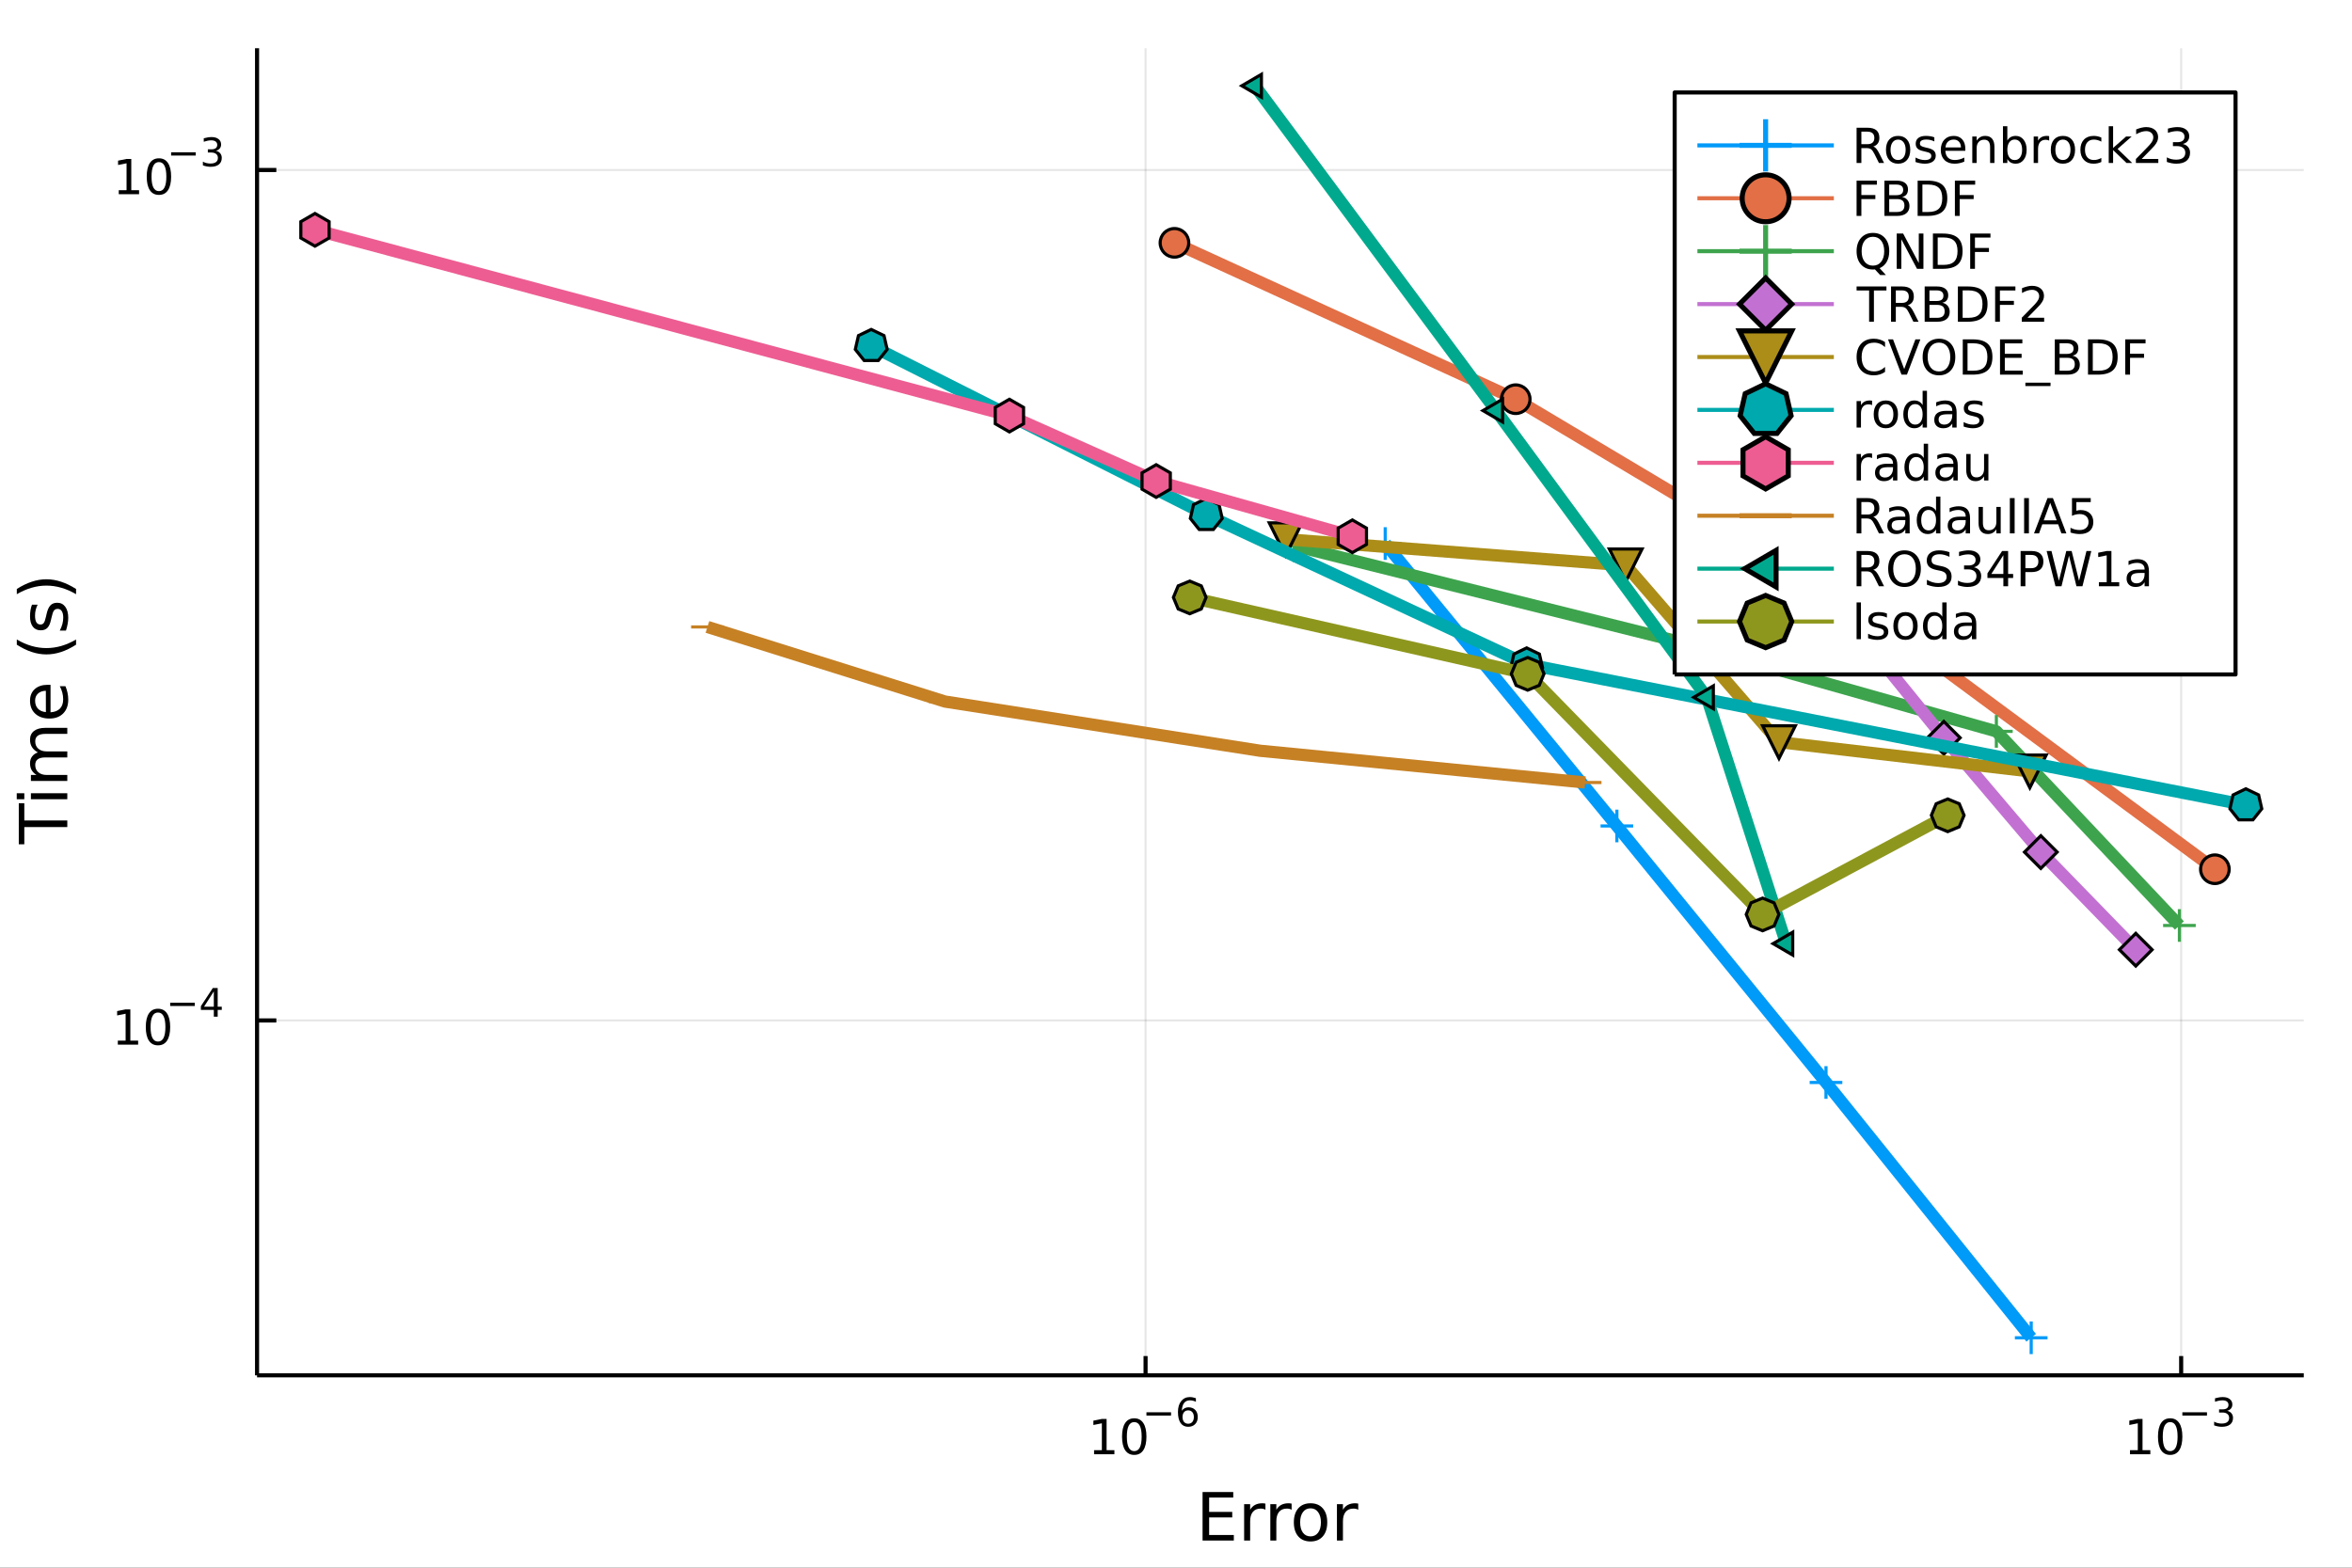 <?xml version="1.0" encoding="utf-8"?>
<svg xmlns="http://www.w3.org/2000/svg" xmlns:xlink="http://www.w3.org/1999/xlink" width="576" height="384" viewBox="0 0 2304 1536">
<rect x="0" y="0" width="2304" height="1536" fill="#333333" stroke="none"/>
<defs>
  <clipPath id="clip730">
    <rect x="0" y="0" width="2304" height="1536"/>
  </clipPath>
</defs>
<path clip-path="url(#clip730)" d="
M0 1536 L2304 1536 L2304 0 L0 0  Z
  " fill="#ffffff" fill-rule="evenodd" fill-opacity="1"/>
<defs>
  <clipPath id="clip731">
    <rect x="460" y="0" width="1614" height="1536"/>
  </clipPath>
</defs>
<path clip-path="url(#clip730)" d="
M251.804 1347.54 L2256.76 1347.54 L2256.76 47.244 L251.804 47.244  Z
  " fill="#ffffff" fill-rule="evenodd" fill-opacity="1"/>
<defs>
  <clipPath id="clip732">
    <rect x="251" y="47" width="2006" height="1301"/>
  </clipPath>
</defs>
<polyline clip-path="url(#clip732)" style="stroke:#000000; stroke-linecap:butt; stroke-linejoin:round; stroke-width:2; stroke-opacity:0.1; fill:none" points="
  1122.19,1347.54 1122.19,47.244 
  "/>
<polyline clip-path="url(#clip732)" style="stroke:#000000; stroke-linecap:butt; stroke-linejoin:round; stroke-width:2; stroke-opacity:0.1; fill:none" points="
  2136.65,1347.54 2136.65,47.244 
  "/>
<polyline clip-path="url(#clip730)" style="stroke:#000000; stroke-linecap:butt; stroke-linejoin:round; stroke-width:4; stroke-opacity:1; fill:none" points="
  251.804,1347.54 2256.76,1347.54 
  "/>
<polyline clip-path="url(#clip730)" style="stroke:#000000; stroke-linecap:butt; stroke-linejoin:round; stroke-width:4; stroke-opacity:1; fill:none" points="
  1122.19,1347.54 1122.19,1328.64 
  "/>
<polyline clip-path="url(#clip730)" style="stroke:#000000; stroke-linecap:butt; stroke-linejoin:round; stroke-width:4; stroke-opacity:1; fill:none" points="
  2136.65,1347.54 2136.65,1328.64 
  "/>
<path clip-path="url(#clip730)" d="M1071.74 1420.89 L1079.38 1420.89 L1079.38 1394.53 L1071.07 1396.19 L1071.07 1391.94 L1079.34 1390.27 L1084.01 1390.27 L1084.01 1420.89 L1091.65 1420.89 L1091.65 1424.83 L1071.74 1424.83 L1071.74 1420.89 Z" fill="#000000" fill-rule="evenodd" fill-opacity="1" /><path clip-path="url(#clip730)" d="M1111.09 1393.35 Q1107.48 1393.35 1105.66 1396.91 Q1103.85 1400.45 1103.85 1407.58 Q1103.85 1414.69 1105.66 1418.25 Q1107.48 1421.8 1111.09 1421.8 Q1114.73 1421.8 1116.53 1418.25 Q1118.36 1414.69 1118.36 1407.58 Q1118.36 1400.45 1116.53 1396.91 Q1114.73 1393.35 1111.09 1393.35 M1111.09 1389.64 Q1116.91 1389.64 1119.96 1394.25 Q1123.04 1398.83 1123.04 1407.58 Q1123.04 1416.31 1119.96 1420.92 Q1116.91 1425.5 1111.09 1425.5 Q1105.28 1425.5 1102.21 1420.92 Q1099.15 1416.31 1099.15 1407.58 Q1099.15 1398.83 1102.21 1394.25 Q1105.28 1389.64 1111.09 1389.64 Z" fill="#000000" fill-rule="evenodd" fill-opacity="1" /><path clip-path="url(#clip730)" d="M1123.04 1383.74 L1147.15 1383.74 L1147.15 1386.94 L1123.04 1386.94 L1123.04 1383.74 Z" fill="#000000" fill-rule="evenodd" fill-opacity="1" /><path clip-path="url(#clip730)" d="M1163.95 1381.86 Q1161.39 1381.86 1159.88 1383.61 Q1158.4 1385.36 1158.4 1388.41 Q1158.4 1391.44 1159.88 1393.21 Q1161.39 1394.95 1163.95 1394.95 Q1166.5 1394.95 1167.99 1393.21 Q1169.49 1391.44 1169.49 1388.41 Q1169.49 1385.36 1167.99 1383.61 Q1166.5 1381.86 1163.95 1381.86 M1171.49 1369.96 L1171.49 1373.42 Q1170.06 1372.74 1168.59 1372.39 Q1167.14 1372.03 1165.71 1372.03 Q1161.95 1372.03 1159.96 1374.57 Q1157.98 1377.11 1157.7 1382.24 Q1158.81 1380.6 1160.49 1379.74 Q1162.16 1378.85 1164.17 1378.85 Q1168.4 1378.85 1170.85 1381.43 Q1173.31 1383.99 1173.31 1388.41 Q1173.31 1392.74 1170.75 1395.35 Q1168.2 1397.96 1163.95 1397.96 Q1159.08 1397.96 1156.5 1394.24 Q1153.92 1390.5 1153.92 1383.41 Q1153.92 1376.75 1157.08 1372.8 Q1160.24 1368.83 1165.56 1368.83 Q1166.99 1368.83 1168.44 1369.11 Q1169.91 1369.39 1171.49 1369.96 Z" fill="#000000" fill-rule="evenodd" fill-opacity="1" /><path clip-path="url(#clip730)" d="M2086.53 1420.89 L2094.17 1420.89 L2094.17 1394.53 L2085.86 1396.19 L2085.86 1391.94 L2094.12 1390.27 L2098.8 1390.27 L2098.8 1420.89 L2106.44 1420.89 L2106.44 1424.83 L2086.53 1424.83 L2086.53 1420.89 Z" fill="#000000" fill-rule="evenodd" fill-opacity="1" /><path clip-path="url(#clip730)" d="M2125.88 1393.35 Q2122.27 1393.35 2120.44 1396.91 Q2118.63 1400.45 2118.63 1407.58 Q2118.63 1414.69 2120.44 1418.25 Q2122.27 1421.8 2125.88 1421.8 Q2129.51 1421.8 2131.32 1418.25 Q2133.15 1414.69 2133.15 1407.58 Q2133.15 1400.45 2131.32 1396.91 Q2129.51 1393.35 2125.88 1393.35 M2125.88 1389.64 Q2131.69 1389.64 2134.75 1394.25 Q2137.82 1398.83 2137.82 1407.58 Q2137.82 1416.31 2134.75 1420.92 Q2131.69 1425.5 2125.88 1425.5 Q2120.07 1425.5 2116.99 1420.92 Q2113.94 1416.31 2113.94 1407.58 Q2113.94 1398.83 2116.99 1394.25 Q2120.07 1389.64 2125.88 1389.64 Z" fill="#000000" fill-rule="evenodd" fill-opacity="1" /><path clip-path="url(#clip730)" d="M2137.82 1383.74 L2161.94 1383.74 L2161.94 1386.94 L2137.82 1386.94 L2137.82 1383.74 Z" fill="#000000" fill-rule="evenodd" fill-opacity="1" /><path clip-path="url(#clip730)" d="M2181.65 1382.28 Q2184.37 1382.86 2185.9 1384.7 Q2187.44 1386.55 2187.44 1389.26 Q2187.44 1393.41 2184.58 1395.69 Q2181.72 1397.96 2176.46 1397.96 Q2174.69 1397.96 2172.81 1397.61 Q2170.94 1397.27 2168.95 1396.57 L2168.95 1392.9 Q2170.53 1393.83 2172.41 1394.3 Q2174.29 1394.77 2176.34 1394.77 Q2179.92 1394.77 2181.78 1393.36 Q2183.66 1391.95 2183.66 1389.26 Q2183.66 1386.77 2181.91 1385.38 Q2180.18 1383.97 2177.08 1383.97 L2173.8 1383.97 L2173.8 1380.85 L2177.23 1380.85 Q2180.03 1380.85 2181.51 1379.74 Q2183 1378.61 2183 1376.5 Q2183 1374.34 2181.46 1373.19 Q2179.93 1372.03 2177.08 1372.03 Q2175.52 1372.03 2173.73 1372.37 Q2171.94 1372.7 2169.8 1373.42 L2169.8 1370.03 Q2171.96 1369.43 2173.84 1369.13 Q2175.74 1368.83 2177.41 1368.83 Q2181.74 1368.83 2184.26 1370.81 Q2186.78 1372.76 2186.78 1376.11 Q2186.78 1378.44 2185.45 1380.06 Q2184.11 1381.66 2181.65 1382.28 Z" fill="#000000" fill-rule="evenodd" fill-opacity="1" /><path clip-path="url(#clip730)" d="M1178.03 1461.87 L1208.08 1461.87 L1208.08 1467.28 L1184.46 1467.28 L1184.46 1481.34 L1207.09 1481.34 L1207.09 1486.76 L1184.46 1486.76 L1184.46 1503.97 L1208.65 1503.97 L1208.65 1509.39 L1178.03 1509.39 L1178.03 1461.87 Z" fill="#000000" fill-rule="evenodd" fill-opacity="1" /><path clip-path="url(#clip730)" d="M1239.62 1479.21 Q1238.64 1478.64 1237.46 1478.38 Q1236.31 1478.1 1234.91 1478.1 Q1229.95 1478.1 1227.27 1481.34 Q1224.63 1484.56 1224.63 1490.61 L1224.63 1509.39 L1218.74 1509.39 L1218.74 1473.74 L1224.63 1473.74 L1224.63 1479.28 Q1226.48 1476.03 1229.44 1474.47 Q1232.4 1472.88 1236.63 1472.88 Q1237.24 1472.88 1237.97 1472.97 Q1238.7 1473.04 1239.59 1473.2 L1239.62 1479.21 Z" fill="#000000" fill-rule="evenodd" fill-opacity="1" /><path clip-path="url(#clip730)" d="M1265.28 1479.21 Q1264.29 1478.64 1263.11 1478.38 Q1261.97 1478.1 1260.57 1478.1 Q1255.6 1478.1 1252.93 1481.34 Q1250.29 1484.56 1250.29 1490.61 L1250.29 1509.39 L1244.4 1509.39 L1244.4 1473.74 L1250.29 1473.74 L1250.29 1479.28 Q1252.13 1476.03 1255.09 1474.47 Q1258.05 1472.88 1262.28 1472.88 Q1262.89 1472.88 1263.62 1472.97 Q1264.35 1473.04 1265.24 1473.2 L1265.28 1479.21 Z" fill="#000000" fill-rule="evenodd" fill-opacity="1" /><path clip-path="url(#clip730)" d="M1283.8 1477.84 Q1279.09 1477.84 1276.35 1481.54 Q1273.62 1485.2 1273.62 1491.59 Q1273.62 1497.99 1276.32 1501.68 Q1279.06 1505.34 1283.8 1505.34 Q1288.48 1505.34 1291.22 1501.65 Q1293.95 1497.96 1293.95 1491.59 Q1293.95 1485.26 1291.22 1481.57 Q1288.48 1477.84 1283.8 1477.84 M1283.8 1472.88 Q1291.44 1472.88 1295.8 1477.84 Q1300.16 1482.81 1300.16 1491.59 Q1300.16 1500.35 1295.8 1505.34 Q1291.44 1510.31 1283.8 1510.31 Q1276.13 1510.31 1271.77 1505.34 Q1267.44 1500.35 1267.44 1491.59 Q1267.44 1482.81 1271.77 1477.84 Q1276.13 1472.88 1283.8 1472.88 Z" fill="#000000" fill-rule="evenodd" fill-opacity="1" /><path clip-path="url(#clip730)" d="M1330.53 1479.21 Q1329.54 1478.64 1328.36 1478.38 Q1327.22 1478.1 1325.81 1478.1 Q1320.85 1478.1 1318.18 1481.34 Q1315.53 1484.56 1315.53 1490.61 L1315.53 1509.39 L1309.65 1509.39 L1309.65 1473.74 L1315.53 1473.74 L1315.53 1479.28 Q1317.38 1476.03 1320.34 1474.47 Q1323.3 1472.88 1327.53 1472.88 Q1328.14 1472.88 1328.87 1472.97 Q1329.6 1473.04 1330.49 1473.2 L1330.53 1479.21 Z" fill="#000000" fill-rule="evenodd" fill-opacity="1" /><polyline clip-path="url(#clip732)" style="stroke:#000000; stroke-linecap:butt; stroke-linejoin:round; stroke-width:2; stroke-opacity:0.1; fill:none" points="
  251.804,999.812 2256.76,999.812 
  "/>
<polyline clip-path="url(#clip732)" style="stroke:#000000; stroke-linecap:butt; stroke-linejoin:round; stroke-width:2; stroke-opacity:0.1; fill:none" points="
  251.804,166.565 2256.76,166.565 
  "/>
<polyline clip-path="url(#clip730)" style="stroke:#000000; stroke-linecap:butt; stroke-linejoin:round; stroke-width:4; stroke-opacity:1; fill:none" points="
  251.804,1347.54 251.804,47.244 
  "/>
<polyline clip-path="url(#clip730)" style="stroke:#000000; stroke-linecap:butt; stroke-linejoin:round; stroke-width:4; stroke-opacity:1; fill:none" points="
  251.804,999.812 270.702,999.812 
  "/>
<polyline clip-path="url(#clip730)" style="stroke:#000000; stroke-linecap:butt; stroke-linejoin:round; stroke-width:4; stroke-opacity:1; fill:none" points="
  251.804,166.565 270.702,166.565 
  "/>
<path clip-path="url(#clip730)" d="M115.411 1019.6 L123.05 1019.6 L123.05 993.239 L114.74 994.906 L114.74 990.647 L123.004 988.98 L127.68 988.98 L127.68 1019.6 L135.319 1019.6 L135.319 1023.54 L115.411 1023.54 L115.411 1019.6 Z" fill="#000000" fill-rule="evenodd" fill-opacity="1" /><path clip-path="url(#clip730)" d="M154.763 992.059 Q151.152 992.059 149.323 995.624 Q147.518 999.165 147.518 1006.29 Q147.518 1013.4 149.323 1016.97 Q151.152 1020.51 154.763 1020.51 Q158.397 1020.51 160.203 1016.97 Q162.032 1013.4 162.032 1006.29 Q162.032 999.165 160.203 995.624 Q158.397 992.059 154.763 992.059 M154.763 988.355 Q160.573 988.355 163.629 992.961 Q166.707 997.545 166.707 1006.29 Q166.707 1015.02 163.629 1019.63 Q160.573 1024.21 154.763 1024.21 Q148.953 1024.21 145.874 1019.63 Q142.819 1015.02 142.819 1006.29 Q142.819 997.545 145.874 992.961 Q148.953 988.355 154.763 988.355 Z" fill="#000000" fill-rule="evenodd" fill-opacity="1" /><path clip-path="url(#clip730)" d="M166.707 982.456 L190.819 982.456 L190.819 985.654 L166.707 985.654 L166.707 982.456 Z" fill="#000000" fill-rule="evenodd" fill-opacity="1" /><path clip-path="url(#clip730)" d="M209.458 971.36 L199.866 986.35 L209.458 986.35 L209.458 971.36 M208.461 968.05 L213.238 968.05 L213.238 986.35 L217.244 986.35 L217.244 989.509 L213.238 989.509 L213.238 996.13 L209.458 996.13 L209.458 989.509 L196.781 989.509 L196.781 985.842 L208.461 968.05 Z" fill="#000000" fill-rule="evenodd" fill-opacity="1" /><path clip-path="url(#clip730)" d="M116.333 186.357 L123.972 186.357 L123.972 159.992 L115.662 161.658 L115.662 157.399 L123.926 155.732 L128.601 155.732 L128.601 186.357 L136.24 186.357 L136.24 190.292 L116.333 190.292 L116.333 186.357 Z" fill="#000000" fill-rule="evenodd" fill-opacity="1" /><path clip-path="url(#clip730)" d="M155.685 158.811 Q152.074 158.811 150.245 162.376 Q148.439 165.918 148.439 173.047 Q148.439 180.154 150.245 183.718 Q152.074 187.26 155.685 187.26 Q159.319 187.26 161.124 183.718 Q162.953 180.154 162.953 173.047 Q162.953 165.918 161.124 162.376 Q159.319 158.811 155.685 158.811 M155.685 155.107 Q161.495 155.107 164.55 159.714 Q167.629 164.297 167.629 173.047 Q167.629 181.774 164.55 186.38 Q161.495 190.964 155.685 190.964 Q149.875 190.964 146.796 186.38 Q143.74 181.774 143.74 173.047 Q143.74 164.297 146.796 159.714 Q149.875 155.107 155.685 155.107 Z" fill="#000000" fill-rule="evenodd" fill-opacity="1" /><path clip-path="url(#clip730)" d="M167.629 149.209 L191.741 149.209 L191.741 152.406 L167.629 152.406 L167.629 149.209 Z" fill="#000000" fill-rule="evenodd" fill-opacity="1" /><path clip-path="url(#clip730)" d="M211.451 147.742 Q214.178 148.325 215.702 150.168 Q217.244 152.011 217.244 154.719 Q217.244 158.876 214.385 161.152 Q211.526 163.427 206.26 163.427 Q204.492 163.427 202.612 163.07 Q200.75 162.732 198.756 162.036 L198.756 158.368 Q200.336 159.29 202.217 159.76 Q204.097 160.23 206.147 160.23 Q209.721 160.23 211.583 158.82 Q213.464 157.409 213.464 154.719 Q213.464 152.237 211.714 150.845 Q209.984 149.435 206.881 149.435 L203.608 149.435 L203.608 146.312 L207.031 146.312 Q209.834 146.312 211.32 145.203 Q212.805 144.074 212.805 141.968 Q212.805 139.805 211.263 138.658 Q209.74 137.492 206.881 137.492 Q205.32 137.492 203.533 137.83 Q201.746 138.169 199.602 138.883 L199.602 135.498 Q201.765 134.896 203.646 134.595 Q205.546 134.294 207.219 134.294 Q211.545 134.294 214.065 136.269 Q216.586 138.225 216.586 141.573 Q216.586 143.905 215.25 145.522 Q213.915 147.121 211.451 147.742 Z" fill="#000000" fill-rule="evenodd" fill-opacity="1" /><path clip-path="url(#clip730)" d="M18.404 827.219 L18.404 787.02 L23.815 787.02 L23.815 803.889 L65.924 803.889 L65.924 810.35 L23.815 810.35 L23.815 827.219 L18.404 827.219 Z" fill="#000000" fill-rule="evenodd" fill-opacity="1" /><path clip-path="url(#clip730)" d="M30.276 783.073 L30.276 777.216 L65.924 777.216 L65.924 783.073 L30.276 783.073 M16.399 783.073 L16.399 777.216 L23.815 777.216 L23.815 783.073 L16.399 783.073 Z" fill="#000000" fill-rule="evenodd" fill-opacity="1" /><path clip-path="url(#clip730)" d="M37.119 737.208 Q33.173 735.012 31.295 731.956 Q29.417 728.901 29.417 724.763 Q29.417 719.193 33.332 716.169 Q37.215 713.145 44.408 713.145 L65.924 713.145 L65.924 719.034 L44.599 719.034 Q39.475 719.034 36.992 720.848 Q34.509 722.662 34.509 726.386 Q34.509 730.938 37.533 733.579 Q40.557 736.221 45.777 736.221 L65.924 736.221 L65.924 742.109 L44.599 742.109 Q39.443 742.109 36.992 743.924 Q34.509 745.738 34.509 749.526 Q34.509 754.013 37.565 756.655 Q40.589 759.297 45.777 759.297 L65.924 759.297 L65.924 765.185 L30.276 765.185 L30.276 759.297 L35.814 759.297 Q32.536 757.292 30.976 754.491 Q29.417 751.69 29.417 747.839 Q29.417 743.956 31.39 741.25 Q33.364 738.513 37.119 737.208 Z" fill="#000000" fill-rule="evenodd" fill-opacity="1" /><path clip-path="url(#clip730)" d="M46.636 670.973 L49.501 670.973 L49.501 697.9 Q55.548 697.518 58.731 694.271 Q61.882 690.993 61.882 685.168 Q61.882 681.794 61.054 678.643 Q60.227 675.461 58.572 672.341 L64.11 672.341 Q65.447 675.492 66.147 678.803 Q66.847 682.113 66.847 685.518 Q66.847 694.048 61.882 699.045 Q56.917 704.011 48.45 704.011 Q39.697 704.011 34.573 699.3 Q29.417 694.558 29.417 686.537 Q29.417 679.344 34.064 675.174 Q38.679 670.973 46.636 670.973 M44.917 676.829 Q40.111 676.893 37.247 679.535 Q34.382 682.145 34.382 686.473 Q34.382 691.375 37.151 694.335 Q39.92 697.263 44.949 697.709 L44.917 676.829 Z" fill="#000000" fill-rule="evenodd" fill-opacity="1" /><path clip-path="url(#clip730)" d="M16.463 626.572 Q23.783 630.837 30.945 632.906 Q38.106 634.975 45.458 634.975 Q52.811 634.975 60.036 632.906 Q67.229 630.805 74.518 626.572 L74.518 631.664 Q67.038 636.439 59.813 638.826 Q52.588 641.181 45.458 641.181 Q38.361 641.181 31.167 638.826 Q23.974 636.471 16.463 631.664 L16.463 626.572 Z" fill="#000000" fill-rule="evenodd" fill-opacity="1" /><path clip-path="url(#clip730)" d="M31.326 592.484 L36.865 592.484 Q35.592 594.966 34.955 597.64 Q34.318 600.313 34.318 603.178 Q34.318 607.538 35.655 609.735 Q36.992 611.899 39.666 611.899 Q41.703 611.899 42.88 610.339 Q44.026 608.78 45.077 604.069 L45.522 602.064 Q46.859 595.826 49.31 593.216 Q51.729 590.574 56.089 590.574 Q61.054 590.574 63.951 594.521 Q66.847 598.435 66.847 605.31 Q66.847 608.175 66.274 611.294 Q65.733 614.382 64.619 617.819 L58.572 617.819 Q60.259 614.573 61.118 611.422 Q61.946 608.27 61.946 605.183 Q61.946 601.045 60.545 598.817 Q59.113 596.589 56.535 596.589 Q54.148 596.589 52.874 598.213 Q51.601 599.804 50.424 605.247 L49.946 607.284 Q48.8 612.726 46.445 615.145 Q44.058 617.564 39.92 617.564 Q34.891 617.564 32.154 614 Q29.417 610.435 29.417 603.878 Q29.417 600.632 29.894 597.767 Q30.372 594.902 31.326 592.484 Z" fill="#000000" fill-rule="evenodd" fill-opacity="1" /><path clip-path="url(#clip730)" d="M16.463 582.171 L16.463 577.079 Q23.974 572.304 31.167 569.949 Q38.361 567.562 45.458 567.562 Q52.588 567.562 59.813 569.949 Q67.038 572.304 74.518 577.079 L74.518 582.171 Q67.229 577.938 60.036 575.869 Q52.811 573.768 45.458 573.768 Q38.106 573.768 30.945 575.869 Q23.783 577.938 16.463 582.171 Z" fill="#000000" fill-rule="evenodd" fill-opacity="1" /><polyline clip-path="url(#clip732)" style="stroke:#009af9; stroke-linecap:butt; stroke-linejoin:round; stroke-width:12; stroke-opacity:1; fill:none" points="
  1989.75,1310.74 1788.73,1060.6 1583.89,809.27 1356.95,532.551 
  "/>
<line clip-path="url(#clip732)" x1="1989.75" y1="1310.74" x2="1989.75" y2="1294.74" style="stroke:#009af9; stroke-width:3.072; stroke-opacity:1"/>
<line clip-path="url(#clip732)" x1="1989.75" y1="1310.74" x2="1973.75" y2="1310.74" style="stroke:#009af9; stroke-width:3.072; stroke-opacity:1"/>
<line clip-path="url(#clip732)" x1="1989.75" y1="1310.74" x2="1989.75" y2="1326.74" style="stroke:#009af9; stroke-width:3.072; stroke-opacity:1"/>
<line clip-path="url(#clip732)" x1="1989.75" y1="1310.74" x2="2005.75" y2="1310.74" style="stroke:#009af9; stroke-width:3.072; stroke-opacity:1"/>
<line clip-path="url(#clip732)" x1="1788.73" y1="1060.6" x2="1788.73" y2="1044.6" style="stroke:#009af9; stroke-width:3.072; stroke-opacity:1"/>
<line clip-path="url(#clip732)" x1="1788.73" y1="1060.6" x2="1772.73" y2="1060.6" style="stroke:#009af9; stroke-width:3.072; stroke-opacity:1"/>
<line clip-path="url(#clip732)" x1="1788.73" y1="1060.6" x2="1788.73" y2="1076.6" style="stroke:#009af9; stroke-width:3.072; stroke-opacity:1"/>
<line clip-path="url(#clip732)" x1="1788.73" y1="1060.6" x2="1804.73" y2="1060.6" style="stroke:#009af9; stroke-width:3.072; stroke-opacity:1"/>
<line clip-path="url(#clip732)" x1="1583.89" y1="809.27" x2="1583.89" y2="793.27" style="stroke:#009af9; stroke-width:3.072; stroke-opacity:1"/>
<line clip-path="url(#clip732)" x1="1583.89" y1="809.27" x2="1567.89" y2="809.27" style="stroke:#009af9; stroke-width:3.072; stroke-opacity:1"/>
<line clip-path="url(#clip732)" x1="1583.89" y1="809.27" x2="1583.89" y2="825.27" style="stroke:#009af9; stroke-width:3.072; stroke-opacity:1"/>
<line clip-path="url(#clip732)" x1="1583.89" y1="809.27" x2="1599.89" y2="809.27" style="stroke:#009af9; stroke-width:3.072; stroke-opacity:1"/>
<line clip-path="url(#clip732)" x1="1356.95" y1="532.551" x2="1356.95" y2="516.551" style="stroke:#009af9; stroke-width:3.072; stroke-opacity:1"/>
<line clip-path="url(#clip732)" x1="1356.95" y1="532.551" x2="1340.95" y2="532.551" style="stroke:#009af9; stroke-width:3.072; stroke-opacity:1"/>
<line clip-path="url(#clip732)" x1="1356.95" y1="532.551" x2="1356.95" y2="548.551" style="stroke:#009af9; stroke-width:3.072; stroke-opacity:1"/>
<line clip-path="url(#clip732)" x1="1356.95" y1="532.551" x2="1372.95" y2="532.551" style="stroke:#009af9; stroke-width:3.072; stroke-opacity:1"/>
<polyline clip-path="url(#clip732)" style="stroke:#e26f46; stroke-linecap:butt; stroke-linejoin:round; stroke-width:12; stroke-opacity:1; fill:none" points="
  2169.68,851.671 1804.49,581.81 1484.79,391.125 1150.49,237.927 
  "/>
<circle clip-path="url(#clip732)" cx="2169.68" cy="851.671" r="14" fill="#e26f46" fill-rule="evenodd" fill-opacity="1" stroke="#000000" stroke-opacity="1" stroke-width="3.072"/>
<circle clip-path="url(#clip732)" cx="1804.49" cy="581.81" r="14" fill="#e26f46" fill-rule="evenodd" fill-opacity="1" stroke="#000000" stroke-opacity="1" stroke-width="3.072"/>
<circle clip-path="url(#clip732)" cx="1484.79" cy="391.125" r="14" fill="#e26f46" fill-rule="evenodd" fill-opacity="1" stroke="#000000" stroke-opacity="1" stroke-width="3.072"/>
<circle clip-path="url(#clip732)" cx="1150.49" cy="237.927" r="14" fill="#e26f46" fill-rule="evenodd" fill-opacity="1" stroke="#000000" stroke-opacity="1" stroke-width="3.072"/>
<polyline clip-path="url(#clip732)" style="stroke:#3da44d; stroke-linecap:butt; stroke-linejoin:round; stroke-width:12; stroke-opacity:1; fill:none" points="
  2134.93,906.773 1955.62,716.59 1645.1,628.845 1267.72,534.686 
  "/>
<line clip-path="url(#clip732)" x1="2134.93" y1="906.773" x2="2134.93" y2="890.773" style="stroke:#3da44d; stroke-width:3.072; stroke-opacity:1"/>
<line clip-path="url(#clip732)" x1="2134.93" y1="906.773" x2="2118.93" y2="906.773" style="stroke:#3da44d; stroke-width:3.072; stroke-opacity:1"/>
<line clip-path="url(#clip732)" x1="2134.93" y1="906.773" x2="2134.93" y2="922.773" style="stroke:#3da44d; stroke-width:3.072; stroke-opacity:1"/>
<line clip-path="url(#clip732)" x1="2134.93" y1="906.773" x2="2150.93" y2="906.773" style="stroke:#3da44d; stroke-width:3.072; stroke-opacity:1"/>
<line clip-path="url(#clip732)" x1="1955.62" y1="716.59" x2="1955.62" y2="700.59" style="stroke:#3da44d; stroke-width:3.072; stroke-opacity:1"/>
<line clip-path="url(#clip732)" x1="1955.62" y1="716.59" x2="1939.62" y2="716.59" style="stroke:#3da44d; stroke-width:3.072; stroke-opacity:1"/>
<line clip-path="url(#clip732)" x1="1955.62" y1="716.59" x2="1955.62" y2="732.59" style="stroke:#3da44d; stroke-width:3.072; stroke-opacity:1"/>
<line clip-path="url(#clip732)" x1="1955.62" y1="716.59" x2="1971.62" y2="716.59" style="stroke:#3da44d; stroke-width:3.072; stroke-opacity:1"/>
<line clip-path="url(#clip732)" x1="1645.1" y1="628.845" x2="1645.1" y2="612.845" style="stroke:#3da44d; stroke-width:3.072; stroke-opacity:1"/>
<line clip-path="url(#clip732)" x1="1645.1" y1="628.845" x2="1629.1" y2="628.845" style="stroke:#3da44d; stroke-width:3.072; stroke-opacity:1"/>
<line clip-path="url(#clip732)" x1="1645.1" y1="628.845" x2="1645.1" y2="644.845" style="stroke:#3da44d; stroke-width:3.072; stroke-opacity:1"/>
<line clip-path="url(#clip732)" x1="1645.1" y1="628.845" x2="1661.1" y2="628.845" style="stroke:#3da44d; stroke-width:3.072; stroke-opacity:1"/>
<line clip-path="url(#clip732)" x1="1267.72" y1="534.686" x2="1267.72" y2="518.686" style="stroke:#3da44d; stroke-width:3.072; stroke-opacity:1"/>
<line clip-path="url(#clip732)" x1="1267.72" y1="534.686" x2="1251.72" y2="534.686" style="stroke:#3da44d; stroke-width:3.072; stroke-opacity:1"/>
<line clip-path="url(#clip732)" x1="1267.72" y1="534.686" x2="1267.72" y2="550.686" style="stroke:#3da44d; stroke-width:3.072; stroke-opacity:1"/>
<line clip-path="url(#clip732)" x1="1267.72" y1="534.686" x2="1283.72" y2="534.686" style="stroke:#3da44d; stroke-width:3.072; stroke-opacity:1"/>
<polyline clip-path="url(#clip732)" style="stroke:#c271d2; stroke-linecap:butt; stroke-linejoin:round; stroke-width:12; stroke-opacity:1; fill:none" points="
  2092.17,930.509 1999.17,834.862 1904.14,722.866 1780.96,571.04 
  "/>
<path clip-path="url(#clip732)" d="M2092.17 914.509 L2076.17 930.509 L2092.17 946.509 L2108.17 930.509 L2092.17 914.509 Z" fill="#c271d2" fill-rule="evenodd" fill-opacity="1" stroke="#000000" stroke-opacity="1" stroke-width="3.072"/>
<path clip-path="url(#clip732)" d="M1999.17 818.862 L1983.17 834.862 L1999.17 850.862 L2015.17 834.862 L1999.17 818.862 Z" fill="#c271d2" fill-rule="evenodd" fill-opacity="1" stroke="#000000" stroke-opacity="1" stroke-width="3.072"/>
<path clip-path="url(#clip732)" d="M1904.14 706.866 L1888.14 722.866 L1904.14 738.866 L1920.14 722.866 L1904.14 706.866 Z" fill="#c271d2" fill-rule="evenodd" fill-opacity="1" stroke="#000000" stroke-opacity="1" stroke-width="3.072"/>
<path clip-path="url(#clip732)" d="M1780.96 555.04 L1764.96 571.04 L1780.96 587.04 L1796.96 571.04 L1780.96 555.04 Z" fill="#c271d2" fill-rule="evenodd" fill-opacity="1" stroke="#000000" stroke-opacity="1" stroke-width="3.072"/>
<polyline clip-path="url(#clip732)" style="stroke:#ac8d18; stroke-linecap:butt; stroke-linejoin:round; stroke-width:12; stroke-opacity:1; fill:none" points="
  1988.43,755.798 1742.7,727.116 1592.52,553.923 1259.4,528.317 
  "/>
<path clip-path="url(#clip732)" d="M2004.43 739.798 L1972.43 739.798 L1988.43 771.798 L2004.43 739.798 Z" fill="#ac8d18" fill-rule="evenodd" fill-opacity="1" stroke="#000000" stroke-opacity="1" stroke-width="3.072"/>
<path clip-path="url(#clip732)" d="M1758.7 711.116 L1726.7 711.116 L1742.7 743.116 L1758.7 711.116 Z" fill="#ac8d18" fill-rule="evenodd" fill-opacity="1" stroke="#000000" stroke-opacity="1" stroke-width="3.072"/>
<path clip-path="url(#clip732)" d="M1608.52 537.923 L1576.52 537.923 L1592.52 569.923 L1608.52 537.923 Z" fill="#ac8d18" fill-rule="evenodd" fill-opacity="1" stroke="#000000" stroke-opacity="1" stroke-width="3.072"/>
<path clip-path="url(#clip732)" d="M1275.4 512.317 L1243.4 512.317 L1259.4 544.317 L1275.4 512.317 Z" fill="#ac8d18" fill-rule="evenodd" fill-opacity="1" stroke="#000000" stroke-opacity="1" stroke-width="3.072"/>
<polyline clip-path="url(#clip732)" style="stroke:#00a9ad; stroke-linecap:butt; stroke-linejoin:round; stroke-width:12; stroke-opacity:1; fill:none" points="
  2200.01,788.846 1495.49,650.815 1181.67,504.395 853.454,338.79 
  "/>
<path clip-path="url(#clip732)" d="M2200.01 772.846 L2187.5 778.878 L2184.41 792.414 L2193.07 803.262 L2206.96 803.262 L2215.61 792.414 L2212.52 778.878 Z" fill="#00a9ad" fill-rule="evenodd" fill-opacity="1" stroke="#000000" stroke-opacity="1" stroke-width="3.072"/>
<path clip-path="url(#clip732)" d="M1495.49 634.815 L1482.98 640.847 L1479.89 654.383 L1488.55 665.231 L1502.44 665.231 L1511.09 654.383 L1508 640.847 Z" fill="#00a9ad" fill-rule="evenodd" fill-opacity="1" stroke="#000000" stroke-opacity="1" stroke-width="3.072"/>
<path clip-path="url(#clip732)" d="M1181.67 488.395 L1169.16 494.427 L1166.07 507.963 L1174.73 518.811 L1188.61 518.811 L1197.27 507.963 L1194.18 494.427 Z" fill="#00a9ad" fill-rule="evenodd" fill-opacity="1" stroke="#000000" stroke-opacity="1" stroke-width="3.072"/>
<path clip-path="url(#clip732)" d="M853.454 322.79 L840.942 328.822 L837.854 342.358 L846.51 353.206 L860.398 353.206 L869.054 342.358 L865.966 328.822 Z" fill="#00a9ad" fill-rule="evenodd" fill-opacity="1" stroke="#000000" stroke-opacity="1" stroke-width="3.072"/>
<polyline clip-path="url(#clip732)" style="stroke:#ed5d92; stroke-linecap:butt; stroke-linejoin:round; stroke-width:12; stroke-opacity:1; fill:none" points="
  1324.73,525.447 1132.58,471.31 988.819,407.192 308.548,225.182 
  "/>
<path clip-path="url(#clip732)" d="M1324.73 541.447 L1310.87 533.447 L1310.87 517.447 L1324.73 509.447 L1338.59 517.447 L1338.59 533.447 Z" fill="#ed5d92" fill-rule="evenodd" fill-opacity="1" stroke="#000000" stroke-opacity="1" stroke-width="3.072"/>
<path clip-path="url(#clip732)" d="M1132.58 487.31 L1118.73 479.31 L1118.73 463.31 L1132.58 455.31 L1146.44 463.31 L1146.44 479.31 Z" fill="#ed5d92" fill-rule="evenodd" fill-opacity="1" stroke="#000000" stroke-opacity="1" stroke-width="3.072"/>
<path clip-path="url(#clip732)" d="M988.819 423.192 L974.963 415.192 L974.963 399.192 L988.819 391.192 L1002.67 399.192 L1002.67 415.192 Z" fill="#ed5d92" fill-rule="evenodd" fill-opacity="1" stroke="#000000" stroke-opacity="1" stroke-width="3.072"/>
<path clip-path="url(#clip732)" d="M308.548 241.182 L294.692 233.182 L294.692 217.182 L308.548 209.182 L322.404 217.182 L322.404 233.182 Z" fill="#ed5d92" fill-rule="evenodd" fill-opacity="1" stroke="#000000" stroke-opacity="1" stroke-width="3.072"/>
<polyline clip-path="url(#clip732)" style="stroke:#c68125; stroke-linecap:butt; stroke-linejoin:round; stroke-width:12; stroke-opacity:1; fill:none" points="
  1552.8,766.691 1234.5,735.593 925.689,687.377 693.006,614.276 
  "/>
<line clip-path="url(#clip732)" x1="1568.8" y1="766.691" x2="1536.8" y2="766.691" style="stroke:#c68125; stroke-width:3.072; stroke-opacity:1"/>
<line clip-path="url(#clip732)" x1="1250.5" y1="735.593" x2="1218.5" y2="735.593" style="stroke:#c68125; stroke-width:3.072; stroke-opacity:1"/>
<line clip-path="url(#clip732)" x1="941.689" y1="687.377" x2="909.689" y2="687.377" style="stroke:#c68125; stroke-width:3.072; stroke-opacity:1"/>
<line clip-path="url(#clip732)" x1="709.006" y1="614.276" x2="677.006" y2="614.276" style="stroke:#c68125; stroke-width:3.072; stroke-opacity:1"/>
<polyline clip-path="url(#clip732)" style="stroke:#00a98d; stroke-linecap:butt; stroke-linejoin:round; stroke-width:12; stroke-opacity:1; fill:none" points="
  1749.73,924.552 1671.97,683.22 1465.53,402.299 1229.27,84.045 
  "/>
<path clip-path="url(#clip732)" d="M1736.93 924.552 L1756.13 935.752 L1756.13 913.352 L1736.93 924.552 Z" fill="#00a98d" fill-rule="evenodd" fill-opacity="1" stroke="#000000" stroke-opacity="1" stroke-width="3.072"/>
<path clip-path="url(#clip732)" d="M1659.17 683.22 L1678.37 694.42 L1678.37 672.02 L1659.17 683.22 Z" fill="#00a98d" fill-rule="evenodd" fill-opacity="1" stroke="#000000" stroke-opacity="1" stroke-width="3.072"/>
<path clip-path="url(#clip732)" d="M1452.73 402.299 L1471.93 413.499 L1471.93 391.099 L1452.73 402.299 Z" fill="#00a98d" fill-rule="evenodd" fill-opacity="1" stroke="#000000" stroke-opacity="1" stroke-width="3.072"/>
<path clip-path="url(#clip732)" d="M1216.47 84.045 L1235.67 95.245 L1235.67 72.845 L1216.47 84.045 Z" fill="#00a98d" fill-rule="evenodd" fill-opacity="1" stroke="#000000" stroke-opacity="1" stroke-width="3.072"/>
<polyline clip-path="url(#clip732)" style="stroke:#8e971d; stroke-linecap:butt; stroke-linejoin:round; stroke-width:12; stroke-opacity:1; fill:none" points="
  1907.97,798.82 1726.6,895.939 1496.49,660.205 1165.46,585.338 
  "/>
<path clip-path="url(#clip732)" d="M1907.97 814.82 L1896.66 810.132 L1891.97 798.82 L1896.66 787.508 L1907.97 782.82 L1919.28 787.508 L1923.97 798.82 L1919.28 810.132 Z" fill="#8e971d" fill-rule="evenodd" fill-opacity="1" stroke="#000000" stroke-opacity="1" stroke-width="3.072"/>
<path clip-path="url(#clip732)" d="M1726.6 911.939 L1715.29 907.251 L1710.6 895.939 L1715.29 884.627 L1726.6 879.939 L1737.91 884.627 L1742.6 895.939 L1737.91 907.251 Z" fill="#8e971d" fill-rule="evenodd" fill-opacity="1" stroke="#000000" stroke-opacity="1" stroke-width="3.072"/>
<path clip-path="url(#clip732)" d="M1496.49 676.205 L1485.18 671.517 L1480.49 660.205 L1485.18 648.893 L1496.49 644.205 L1507.8 648.893 L1512.49 660.205 L1507.8 671.517 Z" fill="#8e971d" fill-rule="evenodd" fill-opacity="1" stroke="#000000" stroke-opacity="1" stroke-width="3.072"/>
<path clip-path="url(#clip732)" d="M1165.46 601.338 L1154.15 596.65 L1149.46 585.338 L1154.15 574.026 L1165.46 569.338 L1176.77 574.026 L1181.46 585.338 L1176.77 596.65 Z" fill="#8e971d" fill-rule="evenodd" fill-opacity="1" stroke="#000000" stroke-opacity="1" stroke-width="3.072"/>
<path clip-path="url(#clip730)" d="
M1640.49 660.827 L2189.92 660.827 L2189.92 90.587 L1640.49 90.587  Z
  " fill="#ffffff" fill-rule="evenodd" fill-opacity="1"/>
<polyline clip-path="url(#clip730)" style="stroke:#000000; stroke-linecap:butt; stroke-linejoin:round; stroke-width:4; stroke-opacity:1; fill:none" points="
  1640.49,660.827 2189.92,660.827 2189.92,90.587 1640.49,90.587 1640.49,660.827 
  "/>
<polyline clip-path="url(#clip730)" style="stroke:#009af9; stroke-linecap:butt; stroke-linejoin:round; stroke-width:4; stroke-opacity:1; fill:none" points="
  1662.76,142.427 1796.43,142.427 
  "/>
<line clip-path="url(#clip730)" x1="1729.6" y1="142.427" x2="1729.6" y2="116.827" style="stroke:#009af9; stroke-width:4.915; stroke-opacity:1"/>
<line clip-path="url(#clip730)" x1="1729.6" y1="142.427" x2="1704" y2="142.427" style="stroke:#009af9; stroke-width:4.915; stroke-opacity:1"/>
<line clip-path="url(#clip730)" x1="1729.6" y1="142.427" x2="1729.6" y2="168.027" style="stroke:#009af9; stroke-width:4.915; stroke-opacity:1"/>
<line clip-path="url(#clip730)" x1="1729.6" y1="142.427" x2="1755.2" y2="142.427" style="stroke:#009af9; stroke-width:4.915; stroke-opacity:1"/>
<path clip-path="url(#clip730)" d="M1835.09 143.504 Q1836.6 144.013 1838.01 145.679 Q1839.45 147.346 1840.88 150.263 L1845.63 159.707 L1840.6 159.707 L1836.18 150.841 Q1834.47 147.369 1832.85 146.235 Q1831.25 145.101 1828.47 145.101 L1823.38 145.101 L1823.38 159.707 L1818.7 159.707 L1818.7 125.147 L1829.26 125.147 Q1835.19 125.147 1838.1 127.624 Q1841.02 130.101 1841.02 135.101 Q1841.02 138.365 1839.49 140.517 Q1837.99 142.67 1835.09 143.504 M1823.38 128.99 L1823.38 141.258 L1829.26 141.258 Q1832.64 141.258 1834.35 139.707 Q1836.09 138.133 1836.09 135.101 Q1836.09 132.068 1834.35 130.541 Q1832.64 128.99 1829.26 128.99 L1823.38 128.99 Z" fill="#000000" fill-rule="evenodd" fill-opacity="1" /><path clip-path="url(#clip730)" d="M1859.38 136.767 Q1855.95 136.767 1853.96 139.453 Q1851.97 142.115 1851.97 146.767 Q1851.97 151.42 1853.94 154.105 Q1855.93 156.767 1859.38 156.767 Q1862.78 156.767 1864.77 154.082 Q1866.76 151.397 1866.76 146.767 Q1866.76 142.161 1864.77 139.476 Q1862.78 136.767 1859.38 136.767 M1859.38 133.156 Q1864.93 133.156 1868.1 136.767 Q1871.27 140.379 1871.27 146.767 Q1871.27 153.133 1868.1 156.767 Q1864.93 160.378 1859.38 160.378 Q1853.8 160.378 1850.63 156.767 Q1847.48 153.133 1847.48 146.767 Q1847.48 140.379 1850.63 136.767 Q1853.8 133.156 1859.38 133.156 Z" fill="#000000" fill-rule="evenodd" fill-opacity="1" /><path clip-path="url(#clip730)" d="M1894.86 134.545 L1894.86 138.573 Q1893.06 137.647 1891.11 137.184 Q1889.17 136.721 1887.08 136.721 Q1883.91 136.721 1882.32 137.693 Q1880.74 138.666 1880.74 140.61 Q1880.74 142.092 1881.88 142.948 Q1883.01 143.781 1886.44 144.545 L1887.89 144.869 Q1892.43 145.842 1894.33 147.624 Q1896.25 149.383 1896.25 152.554 Q1896.25 156.166 1893.38 158.272 Q1890.53 160.378 1885.53 160.378 Q1883.45 160.378 1881.18 159.962 Q1878.94 159.568 1876.44 158.758 L1876.44 154.36 Q1878.8 155.587 1881.09 156.212 Q1883.38 156.814 1885.63 156.814 Q1888.63 156.814 1890.26 155.795 Q1891.88 154.754 1891.88 152.879 Q1891.88 151.142 1890.7 150.216 Q1889.54 149.291 1885.58 148.434 L1884.1 148.087 Q1880.14 147.254 1878.38 145.541 Q1876.62 143.804 1876.62 140.795 Q1876.62 137.138 1879.21 135.147 Q1881.81 133.156 1886.57 133.156 Q1888.94 133.156 1891.02 133.504 Q1893.1 133.851 1894.86 134.545 Z" fill="#000000" fill-rule="evenodd" fill-opacity="1" /><path clip-path="url(#clip730)" d="M1925.21 145.679 L1925.21 147.763 L1905.63 147.763 Q1905.9 152.161 1908.26 154.476 Q1910.65 156.767 1914.88 156.767 Q1917.34 156.767 1919.63 156.166 Q1921.94 155.564 1924.21 154.36 L1924.21 158.388 Q1921.92 159.36 1919.51 159.869 Q1917.11 160.378 1914.63 160.378 Q1908.43 160.378 1904.79 156.767 Q1901.18 153.156 1901.18 146.999 Q1901.18 140.633 1904.61 136.906 Q1908.06 133.156 1913.89 133.156 Q1919.12 133.156 1922.15 136.536 Q1925.21 139.892 1925.21 145.679 M1920.95 144.429 Q1920.9 140.934 1918.98 138.851 Q1917.08 136.767 1913.94 136.767 Q1910.37 136.767 1908.22 138.781 Q1906.09 140.795 1905.76 144.453 L1920.95 144.429 Z" fill="#000000" fill-rule="evenodd" fill-opacity="1" /><path clip-path="url(#clip730)" d="M1953.75 144.059 L1953.75 159.707 L1949.49 159.707 L1949.49 144.198 Q1949.49 140.517 1948.06 138.689 Q1946.62 136.86 1943.75 136.86 Q1940.3 136.86 1938.31 139.059 Q1936.32 141.258 1936.32 145.054 L1936.32 159.707 L1932.04 159.707 L1932.04 133.781 L1936.32 133.781 L1936.32 137.809 Q1937.85 135.471 1939.91 134.314 Q1941.99 133.156 1944.7 133.156 Q1949.17 133.156 1951.46 135.934 Q1953.75 138.689 1953.75 144.059 Z" fill="#000000" fill-rule="evenodd" fill-opacity="1" /><path clip-path="url(#clip730)" d="M1980.86 146.767 Q1980.86 142.068 1978.91 139.406 Q1976.99 136.721 1973.61 136.721 Q1970.23 136.721 1968.29 139.406 Q1966.37 142.068 1966.37 146.767 Q1966.37 151.466 1968.29 154.152 Q1970.23 156.814 1973.61 156.814 Q1976.99 156.814 1978.91 154.152 Q1980.86 151.466 1980.86 146.767 M1966.37 137.717 Q1967.71 135.402 1969.75 134.291 Q1971.81 133.156 1974.65 133.156 Q1979.38 133.156 1982.32 136.906 Q1985.28 140.656 1985.28 146.767 Q1985.28 152.879 1982.32 156.628 Q1979.38 160.378 1974.65 160.378 Q1971.81 160.378 1969.75 159.267 Q1967.71 158.133 1966.37 155.818 L1966.37 159.707 L1962.08 159.707 L1962.08 123.689 L1966.37 123.689 L1966.37 137.717 Z" fill="#000000" fill-rule="evenodd" fill-opacity="1" /><path clip-path="url(#clip730)" d="M2007.36 137.763 Q2006.64 137.346 2005.79 137.161 Q2004.95 136.953 2003.94 136.953 Q2000.32 136.953 1998.38 139.314 Q1996.46 141.652 1996.46 146.05 L1996.46 159.707 L1992.18 159.707 L1992.18 133.781 L1996.46 133.781 L1996.46 137.809 Q1997.8 135.448 1999.95 134.314 Q2002.11 133.156 2005.19 133.156 Q2005.63 133.156 2006.16 133.226 Q2006.69 133.272 2007.34 133.388 L2007.36 137.763 Z" fill="#000000" fill-rule="evenodd" fill-opacity="1" /><path clip-path="url(#clip730)" d="M2020.83 136.767 Q2017.41 136.767 2015.42 139.453 Q2013.43 142.115 2013.43 146.767 Q2013.43 151.42 2015.39 154.105 Q2017.38 156.767 2020.83 156.767 Q2024.24 156.767 2026.23 154.082 Q2028.22 151.397 2028.22 146.767 Q2028.22 142.161 2026.23 139.476 Q2024.24 136.767 2020.83 136.767 M2020.83 133.156 Q2026.39 133.156 2029.56 136.767 Q2032.73 140.379 2032.73 146.767 Q2032.73 153.133 2029.56 156.767 Q2026.39 160.378 2020.83 160.378 Q2015.25 160.378 2012.08 156.767 Q2008.94 153.133 2008.94 146.767 Q2008.94 140.379 2012.08 136.767 Q2015.25 133.156 2020.83 133.156 Z" fill="#000000" fill-rule="evenodd" fill-opacity="1" /><path clip-path="url(#clip730)" d="M2058.45 134.777 L2058.45 138.758 Q2056.64 137.763 2054.81 137.277 Q2053.01 136.767 2051.16 136.767 Q2047.01 136.767 2044.72 139.406 Q2042.43 142.022 2042.43 146.767 Q2042.43 151.513 2044.72 154.152 Q2047.01 156.767 2051.16 156.767 Q2053.01 156.767 2054.81 156.281 Q2056.64 155.772 2058.45 154.777 L2058.45 158.712 Q2056.67 159.545 2054.75 159.962 Q2052.85 160.378 2050.69 160.378 Q2044.84 160.378 2041.39 156.698 Q2037.94 153.017 2037.94 146.767 Q2037.94 140.425 2041.41 136.791 Q2044.91 133.156 2050.97 133.156 Q2052.94 133.156 2054.81 133.573 Q2056.69 133.967 2058.45 134.777 Z" fill="#000000" fill-rule="evenodd" fill-opacity="1" /><path clip-path="url(#clip730)" d="M2065.69 123.689 L2069.98 123.689 L2069.98 144.962 L2082.68 133.781 L2088.12 133.781 L2074.37 145.911 L2088.7 159.707 L2083.15 159.707 L2069.98 147.045 L2069.98 159.707 L2065.69 159.707 L2065.69 123.689 Z" fill="#000000" fill-rule="evenodd" fill-opacity="1" /><path clip-path="url(#clip730)" d="M2097.94 155.772 L2114.26 155.772 L2114.26 159.707 L2092.31 159.707 L2092.31 155.772 Q2094.98 153.017 2099.56 148.388 Q2104.17 143.735 2105.35 142.392 Q2107.59 139.869 2108.47 138.133 Q2109.37 136.374 2109.37 134.684 Q2109.37 131.93 2107.43 130.193 Q2105.51 128.457 2102.41 128.457 Q2100.21 128.457 2097.75 129.221 Q2095.32 129.985 2092.55 131.536 L2092.55 126.814 Q2095.37 125.68 2097.82 125.101 Q2100.28 124.522 2102.31 124.522 Q2107.68 124.522 2110.88 127.207 Q2114.07 129.893 2114.07 134.383 Q2114.07 136.513 2113.26 138.434 Q2112.48 140.332 2110.37 142.925 Q2109.79 143.596 2106.69 146.814 Q2103.59 150.008 2097.94 155.772 Z" fill="#000000" fill-rule="evenodd" fill-opacity="1" /><path clip-path="url(#clip730)" d="M2138.24 141.073 Q2141.6 141.791 2143.47 144.059 Q2145.37 146.328 2145.37 149.661 Q2145.37 154.777 2141.85 157.578 Q2138.33 160.378 2131.85 160.378 Q2129.68 160.378 2127.36 159.939 Q2125.07 159.522 2122.62 158.666 L2122.62 154.152 Q2124.56 155.286 2126.87 155.865 Q2129.19 156.443 2131.71 156.443 Q2136.11 156.443 2138.4 154.707 Q2140.72 152.971 2140.72 149.661 Q2140.72 146.605 2138.56 144.892 Q2136.43 143.156 2132.62 143.156 L2128.59 143.156 L2128.59 139.314 L2132.8 139.314 Q2136.25 139.314 2138.08 137.948 Q2139.91 136.559 2139.91 133.967 Q2139.91 131.305 2138.01 129.893 Q2136.13 128.457 2132.62 128.457 Q2130.69 128.457 2128.49 128.874 Q2126.3 129.291 2123.66 130.17 L2123.66 126.004 Q2126.32 125.263 2128.63 124.893 Q2130.97 124.522 2133.03 124.522 Q2138.36 124.522 2141.46 126.953 Q2144.56 129.36 2144.56 133.48 Q2144.56 136.351 2142.92 138.342 Q2141.27 140.309 2138.24 141.073 Z" fill="#000000" fill-rule="evenodd" fill-opacity="1" /><polyline clip-path="url(#clip730)" style="stroke:#e26f46; stroke-linecap:butt; stroke-linejoin:round; stroke-width:4; stroke-opacity:1; fill:none" points="
  1662.76,194.267 1796.43,194.267 
  "/>
<circle clip-path="url(#clip730)" cx="1729.6" cy="194.267" r="23" fill="#e26f46" fill-rule="evenodd" fill-opacity="1" stroke="#000000" stroke-opacity="1" stroke-width="4.915"/>
<path clip-path="url(#clip730)" d="M1818.7 176.987 L1838.57 176.987 L1838.57 180.922 L1823.38 180.922 L1823.38 191.107 L1837.08 191.107 L1837.08 195.043 L1823.38 195.043 L1823.38 211.547 L1818.7 211.547 L1818.7 176.987 Z" fill="#000000" fill-rule="evenodd" fill-opacity="1" /><path clip-path="url(#clip730)" d="M1850.65 195.043 L1850.65 207.705 L1858.15 207.705 Q1861.92 207.705 1863.73 206.154 Q1865.56 204.58 1865.56 201.362 Q1865.56 198.121 1863.73 196.594 Q1861.92 195.043 1858.15 195.043 L1850.65 195.043 M1850.65 180.83 L1850.65 191.246 L1857.57 191.246 Q1861 191.246 1862.66 189.973 Q1864.35 188.677 1864.35 186.038 Q1864.35 183.422 1862.66 182.126 Q1861 180.83 1857.57 180.83 L1850.65 180.83 M1845.97 176.987 L1857.92 176.987 Q1863.26 176.987 1866.16 179.209 Q1869.05 181.432 1869.05 185.529 Q1869.05 188.7 1867.57 190.575 Q1866.09 192.45 1863.22 192.913 Q1866.67 193.654 1868.57 196.015 Q1870.49 198.353 1870.49 201.871 Q1870.49 206.501 1867.34 209.024 Q1864.19 211.547 1858.38 211.547 L1845.97 211.547 L1845.97 176.987 Z" fill="#000000" fill-rule="evenodd" fill-opacity="1" /><path clip-path="url(#clip730)" d="M1883.17 180.83 L1883.17 207.705 L1888.82 207.705 Q1895.97 207.705 1899.28 204.464 Q1902.62 201.223 1902.62 194.232 Q1902.62 187.288 1899.28 184.07 Q1895.97 180.83 1888.82 180.83 L1883.17 180.83 M1878.5 176.987 L1888.1 176.987 Q1898.15 176.987 1902.85 181.177 Q1907.55 185.344 1907.55 194.232 Q1907.55 203.168 1902.82 207.357 Q1898.1 211.547 1888.1 211.547 L1878.5 211.547 L1878.5 176.987 Z" fill="#000000" fill-rule="evenodd" fill-opacity="1" /><path clip-path="url(#clip730)" d="M1915 176.987 L1934.86 176.987 L1934.86 180.922 L1919.68 180.922 L1919.68 191.107 L1933.38 191.107 L1933.38 195.043 L1919.68 195.043 L1919.68 211.547 L1915 211.547 L1915 176.987 Z" fill="#000000" fill-rule="evenodd" fill-opacity="1" /><polyline clip-path="url(#clip730)" style="stroke:#3da44d; stroke-linecap:butt; stroke-linejoin:round; stroke-width:4; stroke-opacity:1; fill:none" points="
  1662.76,246.107 1796.43,246.107 
  "/>
<line clip-path="url(#clip730)" x1="1729.6" y1="246.107" x2="1729.6" y2="220.507" style="stroke:#3da44d; stroke-width:4.915; stroke-opacity:1"/>
<line clip-path="url(#clip730)" x1="1729.6" y1="246.107" x2="1704" y2="246.107" style="stroke:#3da44d; stroke-width:4.915; stroke-opacity:1"/>
<line clip-path="url(#clip730)" x1="1729.6" y1="246.107" x2="1729.6" y2="271.707" style="stroke:#3da44d; stroke-width:4.915; stroke-opacity:1"/>
<line clip-path="url(#clip730)" x1="1729.6" y1="246.107" x2="1755.2" y2="246.107" style="stroke:#3da44d; stroke-width:4.915; stroke-opacity:1"/>
<path clip-path="url(#clip730)" d="M1834.72 231.998 Q1829.63 231.998 1826.62 235.795 Q1823.64 239.591 1823.64 246.142 Q1823.64 252.67 1826.62 256.466 Q1829.63 260.262 1834.72 260.262 Q1839.82 260.262 1842.78 256.466 Q1845.76 252.67 1845.76 246.142 Q1845.76 239.591 1842.78 235.795 Q1839.82 231.998 1834.72 231.998 M1841.27 262.762 L1847.43 269.498 L1841.78 269.498 L1836.67 263.966 Q1835.9 264.012 1835.49 264.035 Q1835.09 264.058 1834.72 264.058 Q1827.43 264.058 1823.06 259.197 Q1818.7 254.313 1818.7 246.142 Q1818.7 237.948 1823.06 233.086 Q1827.43 228.202 1834.72 228.202 Q1841.99 228.202 1846.34 233.086 Q1850.7 237.948 1850.7 246.142 Q1850.7 252.16 1848.26 256.443 Q1845.86 260.725 1841.27 262.762 Z" fill="#000000" fill-rule="evenodd" fill-opacity="1" /><path clip-path="url(#clip730)" d="M1858.01 228.827 L1864.31 228.827 L1879.63 257.739 L1879.63 228.827 L1884.17 228.827 L1884.17 263.387 L1877.87 263.387 L1862.55 234.475 L1862.55 263.387 L1858.01 263.387 L1858.01 228.827 Z" fill="#000000" fill-rule="evenodd" fill-opacity="1" /><path clip-path="url(#clip730)" d="M1898.15 232.67 L1898.15 259.545 L1903.8 259.545 Q1910.95 259.545 1914.26 256.304 Q1917.59 253.063 1917.59 246.072 Q1917.59 239.128 1914.26 235.91 Q1910.95 232.67 1903.8 232.67 L1898.15 232.67 M1893.47 228.827 L1903.08 228.827 Q1913.13 228.827 1917.82 233.017 Q1922.52 237.184 1922.52 246.072 Q1922.52 255.008 1917.8 259.197 Q1913.08 263.387 1903.08 263.387 L1893.47 263.387 L1893.47 228.827 Z" fill="#000000" fill-rule="evenodd" fill-opacity="1" /><path clip-path="url(#clip730)" d="M1929.98 228.827 L1949.84 228.827 L1949.84 232.762 L1934.65 232.762 L1934.65 242.947 L1948.36 242.947 L1948.36 246.883 L1934.65 246.883 L1934.65 263.387 L1929.98 263.387 L1929.98 228.827 Z" fill="#000000" fill-rule="evenodd" fill-opacity="1" /><polyline clip-path="url(#clip730)" style="stroke:#c271d2; stroke-linecap:butt; stroke-linejoin:round; stroke-width:4; stroke-opacity:1; fill:none" points="
  1662.76,297.947 1796.43,297.947 
  "/>
<path clip-path="url(#clip730)" d="M1729.6 272.347 L1704 297.947 L1729.6 323.547 L1755.2 297.947 L1729.6 272.347 Z" fill="#c271d2" fill-rule="evenodd" fill-opacity="1" stroke="#000000" stroke-opacity="1" stroke-width="4.915"/>
<path clip-path="url(#clip730)" d="M1818.7 280.667 L1847.94 280.667 L1847.94 284.602 L1835.67 284.602 L1835.67 315.227 L1830.97 315.227 L1830.97 284.602 L1818.7 284.602 L1818.7 280.667 Z" fill="#000000" fill-rule="evenodd" fill-opacity="1" /><path clip-path="url(#clip730)" d="M1868.84 299.024 Q1870.35 299.533 1871.76 301.199 Q1873.2 302.866 1874.63 305.783 L1879.38 315.227 L1874.35 315.227 L1869.93 306.361 Q1868.22 302.889 1866.6 301.755 Q1865 300.621 1862.22 300.621 L1857.13 300.621 L1857.13 315.227 L1852.45 315.227 L1852.45 280.667 L1863.01 280.667 Q1868.94 280.667 1871.85 283.144 Q1874.77 285.621 1874.77 290.621 Q1874.77 293.885 1873.24 296.037 Q1871.74 298.19 1868.84 299.024 M1857.13 284.51 L1857.13 296.778 L1863.01 296.778 Q1866.39 296.778 1868.1 295.227 Q1869.84 293.653 1869.84 290.621 Q1869.84 287.588 1868.1 286.061 Q1866.39 284.51 1863.01 284.51 L1857.13 284.51 Z" fill="#000000" fill-rule="evenodd" fill-opacity="1" /><path clip-path="url(#clip730)" d="M1890.07 298.723 L1890.07 311.385 L1897.57 311.385 Q1901.34 311.385 1903.15 309.834 Q1904.98 308.26 1904.98 305.042 Q1904.98 301.801 1903.15 300.274 Q1901.34 298.723 1897.57 298.723 L1890.07 298.723 M1890.07 284.51 L1890.07 294.926 L1896.99 294.926 Q1900.42 294.926 1902.08 293.653 Q1903.77 292.357 1903.77 289.718 Q1903.77 287.102 1902.08 285.806 Q1900.42 284.51 1896.99 284.51 L1890.07 284.51 M1885.39 280.667 L1897.34 280.667 Q1902.69 280.667 1905.58 282.889 Q1908.47 285.112 1908.47 289.209 Q1908.47 292.38 1906.99 294.255 Q1905.51 296.13 1902.64 296.593 Q1906.09 297.334 1907.99 299.695 Q1909.91 302.033 1909.91 305.551 Q1909.91 310.181 1906.76 312.704 Q1903.61 315.227 1897.8 315.227 L1885.39 315.227 L1885.39 280.667 Z" fill="#000000" fill-rule="evenodd" fill-opacity="1" /><path clip-path="url(#clip730)" d="M1922.59 284.51 L1922.59 311.385 L1928.24 311.385 Q1935.39 311.385 1938.7 308.144 Q1942.04 304.903 1942.04 297.912 Q1942.04 290.968 1938.7 287.75 Q1935.39 284.51 1928.24 284.51 L1922.59 284.51 M1917.92 280.667 L1927.52 280.667 Q1937.57 280.667 1942.27 284.857 Q1946.97 289.024 1946.97 297.912 Q1946.97 306.848 1942.25 311.037 Q1937.52 315.227 1927.52 315.227 L1917.92 315.227 L1917.92 280.667 Z" fill="#000000" fill-rule="evenodd" fill-opacity="1" /><path clip-path="url(#clip730)" d="M1954.42 280.667 L1974.28 280.667 L1974.28 284.602 L1959.1 284.602 L1959.1 294.787 L1972.8 294.787 L1972.8 298.723 L1959.1 298.723 L1959.1 315.227 L1954.42 315.227 L1954.42 280.667 Z" fill="#000000" fill-rule="evenodd" fill-opacity="1" /><path clip-path="url(#clip730)" d="M1986.13 311.292 L2002.45 311.292 L2002.45 315.227 L1980.51 315.227 L1980.51 311.292 Q1983.17 308.537 1987.75 303.908 Q1992.36 299.255 1993.54 297.912 Q1995.79 295.389 1996.67 293.653 Q1997.57 291.894 1997.57 290.204 Q1997.57 287.45 1995.63 285.713 Q1993.7 283.977 1990.6 283.977 Q1988.4 283.977 1985.95 284.741 Q1983.52 285.505 1980.74 287.056 L1980.74 282.334 Q1983.56 281.2 1986.02 280.621 Q1988.47 280.042 1990.51 280.042 Q1995.88 280.042 1999.07 282.727 Q2002.27 285.413 2002.27 289.903 Q2002.27 292.033 2001.46 293.954 Q2000.67 295.852 1998.56 298.445 Q1997.99 299.116 1994.88 302.334 Q1991.78 305.528 1986.13 311.292 Z" fill="#000000" fill-rule="evenodd" fill-opacity="1" /><polyline clip-path="url(#clip730)" style="stroke:#ac8d18; stroke-linecap:butt; stroke-linejoin:round; stroke-width:4; stroke-opacity:1; fill:none" points="
  1662.76,349.787 1796.43,349.787 
  "/>
<path clip-path="url(#clip730)" d="M1755.2 324.187 L1704 324.187 L1729.6 375.387 L1755.2 324.187 Z" fill="#ac8d18" fill-rule="evenodd" fill-opacity="1" stroke="#000000" stroke-opacity="1" stroke-width="4.915"/>
<path clip-path="url(#clip730)" d="M1846.57 335.169 L1846.57 340.1 Q1844.21 337.901 1841.53 336.813 Q1838.87 335.725 1835.86 335.725 Q1829.93 335.725 1826.78 339.359 Q1823.64 342.97 1823.64 349.822 Q1823.64 356.651 1826.78 360.285 Q1829.93 363.896 1835.86 363.896 Q1838.87 363.896 1841.53 362.808 Q1844.21 361.72 1846.57 359.521 L1846.57 364.405 Q1844.12 366.072 1841.37 366.905 Q1838.64 367.738 1835.58 367.738 Q1827.73 367.738 1823.22 362.947 Q1818.7 358.132 1818.7 349.822 Q1818.7 341.489 1823.22 336.697 Q1827.73 331.882 1835.58 331.882 Q1838.68 331.882 1841.41 332.716 Q1844.17 333.526 1846.57 335.169 Z" fill="#000000" fill-rule="evenodd" fill-opacity="1" /><path clip-path="url(#clip730)" d="M1862.71 367.067 L1849.51 332.507 L1854.4 332.507 L1865.35 361.604 L1876.32 332.507 L1881.18 332.507 L1868.01 367.067 L1862.71 367.067 Z" fill="#000000" fill-rule="evenodd" fill-opacity="1" /><path clip-path="url(#clip730)" d="M1899.42 335.678 Q1894.33 335.678 1891.32 339.475 Q1888.33 343.271 1888.33 349.822 Q1888.33 356.35 1891.32 360.146 Q1894.33 363.942 1899.42 363.942 Q1904.51 363.942 1907.48 360.146 Q1910.46 356.35 1910.46 349.822 Q1910.46 343.271 1907.48 339.475 Q1904.51 335.678 1899.42 335.678 M1899.42 331.882 Q1906.69 331.882 1911.04 336.766 Q1915.39 341.628 1915.39 349.822 Q1915.39 357.993 1911.04 362.877 Q1906.69 367.738 1899.42 367.738 Q1892.13 367.738 1887.76 362.877 Q1883.4 358.016 1883.4 349.822 Q1883.4 341.628 1887.76 336.766 Q1892.13 331.882 1899.42 331.882 Z" fill="#000000" fill-rule="evenodd" fill-opacity="1" /><path clip-path="url(#clip730)" d="M1927.38 336.35 L1927.38 363.225 L1933.03 363.225 Q1940.19 363.225 1943.5 359.984 Q1946.83 356.743 1946.83 349.752 Q1946.83 342.808 1943.5 339.59 Q1940.19 336.35 1933.03 336.35 L1927.38 336.35 M1922.71 332.507 L1932.32 332.507 Q1942.36 332.507 1947.06 336.697 Q1951.76 340.864 1951.76 349.752 Q1951.76 358.688 1947.04 362.877 Q1942.32 367.067 1932.32 367.067 L1922.71 367.067 L1922.71 332.507 Z" fill="#000000" fill-rule="evenodd" fill-opacity="1" /><path clip-path="url(#clip730)" d="M1959.21 332.507 L1981.07 332.507 L1981.07 336.442 L1963.89 336.442 L1963.89 346.674 L1980.35 346.674 L1980.35 350.609 L1963.89 350.609 L1963.89 363.132 L1981.48 363.132 L1981.48 367.067 L1959.21 367.067 L1959.21 332.507 Z" fill="#000000" fill-rule="evenodd" fill-opacity="1" /><path clip-path="url(#clip730)" d="M2008.68 374.938 L2008.68 378.248 L1984.05 378.248 L1984.05 374.938 L2008.68 374.938 Z" fill="#000000" fill-rule="evenodd" fill-opacity="1" /><path clip-path="url(#clip730)" d="M2017.55 350.563 L2017.55 363.225 L2025.05 363.225 Q2028.82 363.225 2030.62 361.674 Q2032.45 360.1 2032.45 356.882 Q2032.45 353.641 2030.62 352.114 Q2028.82 350.563 2025.05 350.563 L2017.55 350.563 M2017.55 336.35 L2017.55 346.766 L2024.47 346.766 Q2027.89 346.766 2029.56 345.493 Q2031.25 344.197 2031.25 341.558 Q2031.25 338.942 2029.56 337.646 Q2027.89 336.35 2024.47 336.35 L2017.55 336.35 M2012.87 332.507 L2024.81 332.507 Q2030.16 332.507 2033.06 334.729 Q2035.95 336.952 2035.95 341.049 Q2035.95 344.22 2034.47 346.095 Q2032.99 347.97 2030.12 348.433 Q2033.56 349.174 2035.46 351.535 Q2037.38 353.873 2037.38 357.391 Q2037.38 362.021 2034.24 364.544 Q2031.09 367.067 2025.28 367.067 L2012.87 367.067 L2012.87 332.507 Z" fill="#000000" fill-rule="evenodd" fill-opacity="1" /><path clip-path="url(#clip730)" d="M2050.07 336.35 L2050.07 363.225 L2055.72 363.225 Q2062.87 363.225 2066.18 359.984 Q2069.51 356.743 2069.51 349.752 Q2069.51 342.808 2066.18 339.59 Q2062.87 336.35 2055.72 336.35 L2050.07 336.35 M2045.39 332.507 L2055 332.507 Q2065.05 332.507 2069.75 336.697 Q2074.44 340.864 2074.44 349.752 Q2074.44 358.688 2069.72 362.877 Q2065 367.067 2055 367.067 L2045.39 367.067 L2045.39 332.507 Z" fill="#000000" fill-rule="evenodd" fill-opacity="1" /><path clip-path="url(#clip730)" d="M2081.9 332.507 L2101.76 332.507 L2101.76 336.442 L2086.57 336.442 L2086.57 346.627 L2100.28 346.627 L2100.28 350.563 L2086.57 350.563 L2086.57 367.067 L2081.9 367.067 L2081.9 332.507 Z" fill="#000000" fill-rule="evenodd" fill-opacity="1" /><polyline clip-path="url(#clip730)" style="stroke:#00a9ad; stroke-linecap:butt; stroke-linejoin:round; stroke-width:4; stroke-opacity:1; fill:none" points="
  1662.76,401.627 1796.43,401.627 
  "/>
<path clip-path="url(#clip730)" d="M1729.6 376.027 L1709.58 385.678 L1704.64 407.336 L1718.49 424.693 L1740.71 424.693 L1754.56 407.336 L1749.61 385.678 Z" fill="#00a9ad" fill-rule="evenodd" fill-opacity="1" stroke="#000000" stroke-opacity="1" stroke-width="4.915"/>
<path clip-path="url(#clip730)" d="M1833.89 396.963 Q1833.17 396.546 1832.32 396.361 Q1831.48 396.153 1830.46 396.153 Q1826.85 396.153 1824.91 398.514 Q1822.99 400.852 1822.99 405.25 L1822.99 418.907 L1818.7 418.907 L1818.7 392.981 L1822.99 392.981 L1822.99 397.009 Q1824.33 394.648 1826.48 393.514 Q1828.64 392.356 1831.71 392.356 Q1832.15 392.356 1832.69 392.426 Q1833.22 392.472 1833.87 392.588 L1833.89 396.963 Z" fill="#000000" fill-rule="evenodd" fill-opacity="1" /><path clip-path="url(#clip730)" d="M1847.36 395.967 Q1843.94 395.967 1841.95 398.653 Q1839.95 401.315 1839.95 405.967 Q1839.95 410.62 1841.92 413.305 Q1843.91 415.967 1847.36 415.967 Q1850.76 415.967 1852.76 413.282 Q1854.75 410.597 1854.75 405.967 Q1854.75 401.361 1852.76 398.676 Q1850.76 395.967 1847.36 395.967 M1847.36 392.356 Q1852.92 392.356 1856.09 395.967 Q1859.26 399.579 1859.26 405.967 Q1859.26 412.333 1856.09 415.967 Q1852.92 419.578 1847.36 419.578 Q1841.78 419.578 1838.61 415.967 Q1835.46 412.333 1835.46 405.967 Q1835.46 399.579 1838.61 395.967 Q1841.78 392.356 1847.36 392.356 Z" fill="#000000" fill-rule="evenodd" fill-opacity="1" /><path clip-path="url(#clip730)" d="M1883.38 396.917 L1883.38 382.889 L1887.64 382.889 L1887.64 418.907 L1883.38 418.907 L1883.38 415.018 Q1882.04 417.333 1879.98 418.467 Q1877.94 419.578 1875.07 419.578 Q1870.37 419.578 1867.41 415.828 Q1864.47 412.079 1864.47 405.967 Q1864.47 399.856 1867.41 396.106 Q1870.37 392.356 1875.07 392.356 Q1877.94 392.356 1879.98 393.491 Q1882.04 394.602 1883.38 396.917 M1868.87 405.967 Q1868.87 410.666 1870.79 413.352 Q1872.73 416.014 1876.11 416.014 Q1879.49 416.014 1881.44 413.352 Q1883.38 410.666 1883.38 405.967 Q1883.38 401.268 1881.44 398.606 Q1879.49 395.921 1876.11 395.921 Q1872.73 395.921 1870.79 398.606 Q1868.87 401.268 1868.87 405.967 Z" fill="#000000" fill-rule="evenodd" fill-opacity="1" /><path clip-path="url(#clip730)" d="M1908.2 405.875 Q1903.03 405.875 1901.04 407.055 Q1899.05 408.236 1899.05 411.083 Q1899.05 413.352 1900.53 414.694 Q1902.04 416.014 1904.61 416.014 Q1908.15 416.014 1910.28 413.514 Q1912.43 410.991 1912.43 406.824 L1912.43 405.875 L1908.2 405.875 M1916.69 404.116 L1916.69 418.907 L1912.43 418.907 L1912.43 414.972 Q1910.97 417.333 1908.8 418.467 Q1906.62 419.578 1903.47 419.578 Q1899.49 419.578 1897.13 417.356 Q1894.79 415.111 1894.79 411.361 Q1894.79 406.986 1897.71 404.764 Q1900.65 402.542 1906.46 402.542 L1912.43 402.542 L1912.43 402.125 Q1912.43 399.185 1910.49 397.588 Q1908.57 395.967 1905.07 395.967 Q1902.85 395.967 1900.74 396.5 Q1898.63 397.032 1896.69 398.097 L1896.69 394.162 Q1899.03 393.259 1901.23 392.819 Q1903.43 392.356 1905.51 392.356 Q1911.13 392.356 1913.91 395.273 Q1916.69 398.19 1916.69 404.116 Z" fill="#000000" fill-rule="evenodd" fill-opacity="1" /><path clip-path="url(#clip730)" d="M1941.99 393.745 L1941.99 397.773 Q1940.19 396.847 1938.24 396.384 Q1936.3 395.921 1934.21 395.921 Q1931.04 395.921 1929.44 396.893 Q1927.87 397.866 1927.87 399.81 Q1927.87 401.292 1929.01 402.148 Q1930.14 402.981 1933.57 403.745 L1935.02 404.069 Q1939.56 405.042 1941.46 406.824 Q1943.38 408.583 1943.38 411.754 Q1943.38 415.366 1940.51 417.472 Q1937.66 419.578 1932.66 419.578 Q1930.58 419.578 1928.31 419.162 Q1926.07 418.768 1923.57 417.958 L1923.57 413.56 Q1925.93 414.787 1928.22 415.412 Q1930.51 416.014 1932.76 416.014 Q1935.76 416.014 1937.38 414.995 Q1939.01 413.954 1939.01 412.079 Q1939.01 410.342 1937.82 409.416 Q1936.67 408.491 1932.71 407.634 L1931.23 407.287 Q1927.27 406.454 1925.51 404.741 Q1923.75 403.004 1923.75 399.995 Q1923.75 396.338 1926.34 394.347 Q1928.94 392.356 1933.7 392.356 Q1936.07 392.356 1938.15 392.704 Q1940.23 393.051 1941.99 393.745 Z" fill="#000000" fill-rule="evenodd" fill-opacity="1" /><polyline clip-path="url(#clip730)" style="stroke:#ed5d92; stroke-linecap:butt; stroke-linejoin:round; stroke-width:4; stroke-opacity:1; fill:none" points="
  1662.76,453.467 1796.43,453.467 
  "/>
<path clip-path="url(#clip730)" d="M1729.6 479.067 L1707.43 466.267 L1707.43 440.667 L1729.6 427.867 L1751.77 440.667 L1751.77 466.267 Z" fill="#ed5d92" fill-rule="evenodd" fill-opacity="1" stroke="#000000" stroke-opacity="1" stroke-width="4.915"/>
<path clip-path="url(#clip730)" d="M1833.89 448.803 Q1833.17 448.386 1832.32 448.201 Q1831.48 447.993 1830.46 447.993 Q1826.85 447.993 1824.91 450.354 Q1822.99 452.692 1822.99 457.09 L1822.99 470.747 L1818.7 470.747 L1818.7 444.821 L1822.99 444.821 L1822.99 448.849 Q1824.33 446.488 1826.48 445.354 Q1828.64 444.196 1831.71 444.196 Q1832.15 444.196 1832.69 444.266 Q1833.22 444.312 1833.87 444.428 L1833.89 448.803 Z" fill="#000000" fill-rule="evenodd" fill-opacity="1" /><path clip-path="url(#clip730)" d="M1850.14 457.715 Q1844.98 457.715 1842.99 458.895 Q1841 460.076 1841 462.923 Q1841 465.192 1842.48 466.534 Q1843.98 467.854 1846.55 467.854 Q1850.09 467.854 1852.22 465.354 Q1854.38 462.831 1854.38 458.664 L1854.38 457.715 L1850.14 457.715 M1858.64 455.956 L1858.64 470.747 L1854.38 470.747 L1854.38 466.812 Q1852.92 469.173 1850.74 470.307 Q1848.57 471.418 1845.42 471.418 Q1841.44 471.418 1839.08 469.196 Q1836.74 466.951 1836.74 463.201 Q1836.74 458.826 1839.65 456.604 Q1842.59 454.382 1848.4 454.382 L1854.38 454.382 L1854.38 453.965 Q1854.38 451.025 1852.43 449.428 Q1850.51 447.807 1847.01 447.807 Q1844.79 447.807 1842.69 448.34 Q1840.58 448.872 1838.64 449.937 L1838.64 446.002 Q1840.97 445.099 1843.17 444.659 Q1845.37 444.196 1847.45 444.196 Q1853.08 444.196 1855.86 447.113 Q1858.64 450.03 1858.64 455.956 Z" fill="#000000" fill-rule="evenodd" fill-opacity="1" /><path clip-path="url(#clip730)" d="M1884.47 448.757 L1884.47 434.729 L1888.73 434.729 L1888.73 470.747 L1884.47 470.747 L1884.47 466.858 Q1883.13 469.173 1881.07 470.307 Q1879.03 471.418 1876.16 471.418 Q1871.46 471.418 1868.5 467.668 Q1865.56 463.919 1865.56 457.807 Q1865.56 451.696 1868.5 447.946 Q1871.46 444.196 1876.16 444.196 Q1879.03 444.196 1881.07 445.331 Q1883.13 446.442 1884.47 448.757 M1869.95 457.807 Q1869.95 462.506 1871.88 465.192 Q1873.82 467.854 1877.2 467.854 Q1880.58 467.854 1882.52 465.192 Q1884.47 462.506 1884.47 457.807 Q1884.47 453.108 1882.52 450.446 Q1880.58 447.761 1877.2 447.761 Q1873.82 447.761 1871.88 450.446 Q1869.95 453.108 1869.95 457.807 Z" fill="#000000" fill-rule="evenodd" fill-opacity="1" /><path clip-path="url(#clip730)" d="M1909.28 457.715 Q1904.12 457.715 1902.13 458.895 Q1900.14 460.076 1900.14 462.923 Q1900.14 465.192 1901.62 466.534 Q1903.13 467.854 1905.7 467.854 Q1909.24 467.854 1911.37 465.354 Q1913.52 462.831 1913.52 458.664 L1913.52 457.715 L1909.28 457.715 M1917.78 455.956 L1917.78 470.747 L1913.52 470.747 L1913.52 466.812 Q1912.06 469.173 1909.88 470.307 Q1907.71 471.418 1904.56 471.418 Q1900.58 471.418 1898.22 469.196 Q1895.88 466.951 1895.88 463.201 Q1895.88 458.826 1898.8 456.604 Q1901.74 454.382 1907.55 454.382 L1913.52 454.382 L1913.52 453.965 Q1913.52 451.025 1911.57 449.428 Q1909.65 447.807 1906.16 447.807 Q1903.94 447.807 1901.83 448.34 Q1899.72 448.872 1897.78 449.937 L1897.78 446.002 Q1900.12 445.099 1902.32 444.659 Q1904.51 444.196 1906.6 444.196 Q1912.22 444.196 1915 447.113 Q1917.78 450.03 1917.78 455.956 Z" fill="#000000" fill-rule="evenodd" fill-opacity="1" /><path clip-path="url(#clip730)" d="M1926.11 460.516 L1926.11 444.821 L1930.37 444.821 L1930.37 460.354 Q1930.37 464.034 1931.81 465.886 Q1933.24 467.715 1936.11 467.715 Q1939.56 467.715 1941.55 465.516 Q1943.57 463.317 1943.57 459.52 L1943.57 444.821 L1947.82 444.821 L1947.82 470.747 L1943.57 470.747 L1943.57 466.766 Q1942.01 469.127 1939.95 470.284 Q1937.92 471.418 1935.21 471.418 Q1930.74 471.418 1928.43 468.641 Q1926.11 465.863 1926.11 460.516 M1936.83 444.196 L1936.83 444.196 Z" fill="#000000" fill-rule="evenodd" fill-opacity="1" /><polyline clip-path="url(#clip730)" style="stroke:#c68125; stroke-linecap:butt; stroke-linejoin:round; stroke-width:4; stroke-opacity:1; fill:none" points="
  1662.76,505.307 1796.43,505.307 
  "/>
<line clip-path="url(#clip730)" x1="1755.2" y1="505.307" x2="1704" y2="505.307" style="stroke:#c68125; stroke-width:4.915; stroke-opacity:1"/>
<path clip-path="url(#clip730)" d="M1835.09 506.384 Q1836.6 506.893 1838.01 508.559 Q1839.45 510.226 1840.88 513.143 L1845.63 522.587 L1840.6 522.587 L1836.18 513.721 Q1834.47 510.249 1832.85 509.115 Q1831.25 507.981 1828.47 507.981 L1823.38 507.981 L1823.38 522.587 L1818.7 522.587 L1818.7 488.027 L1829.26 488.027 Q1835.19 488.027 1838.1 490.504 Q1841.02 492.981 1841.02 497.981 Q1841.02 501.245 1839.49 503.397 Q1837.99 505.55 1835.09 506.384 M1823.38 491.87 L1823.38 504.138 L1829.26 504.138 Q1832.64 504.138 1834.35 502.587 Q1836.09 501.013 1836.09 497.981 Q1836.09 494.948 1834.35 493.421 Q1832.64 491.87 1829.26 491.87 L1823.38 491.87 Z" fill="#000000" fill-rule="evenodd" fill-opacity="1" /><path clip-path="url(#clip730)" d="M1862.2 509.555 Q1857.04 509.555 1855.05 510.735 Q1853.06 511.916 1853.06 514.763 Q1853.06 517.032 1854.54 518.374 Q1856.04 519.694 1858.61 519.694 Q1862.15 519.694 1864.28 517.194 Q1866.44 514.671 1866.44 510.504 L1866.44 509.555 L1862.2 509.555 M1870.7 507.796 L1870.7 522.587 L1866.44 522.587 L1866.44 518.652 Q1864.98 521.013 1862.8 522.147 Q1860.63 523.258 1857.48 523.258 Q1853.5 523.258 1851.14 521.036 Q1848.8 518.791 1848.8 515.041 Q1848.8 510.666 1851.71 508.444 Q1854.65 506.222 1860.46 506.222 L1866.44 506.222 L1866.44 505.805 Q1866.44 502.865 1864.49 501.268 Q1862.57 499.647 1859.07 499.647 Q1856.85 499.647 1854.75 500.18 Q1852.64 500.712 1850.7 501.777 L1850.7 497.842 Q1853.03 496.939 1855.23 496.499 Q1857.43 496.036 1859.51 496.036 Q1865.14 496.036 1867.92 498.953 Q1870.7 501.87 1870.7 507.796 Z" fill="#000000" fill-rule="evenodd" fill-opacity="1" /><path clip-path="url(#clip730)" d="M1896.53 500.597 L1896.53 486.569 L1900.79 486.569 L1900.79 522.587 L1896.53 522.587 L1896.53 518.698 Q1895.19 521.013 1893.13 522.147 Q1891.09 523.258 1888.22 523.258 Q1883.52 523.258 1880.56 519.508 Q1877.62 515.759 1877.62 509.647 Q1877.62 503.536 1880.56 499.786 Q1883.52 496.036 1888.22 496.036 Q1891.09 496.036 1893.13 497.171 Q1895.19 498.282 1896.53 500.597 M1882.01 509.647 Q1882.01 514.346 1883.94 517.032 Q1885.88 519.694 1889.26 519.694 Q1892.64 519.694 1894.58 517.032 Q1896.53 514.346 1896.53 509.647 Q1896.53 504.948 1894.58 502.286 Q1892.64 499.601 1889.26 499.601 Q1885.88 499.601 1883.94 502.286 Q1882.01 504.948 1882.01 509.647 Z" fill="#000000" fill-rule="evenodd" fill-opacity="1" /><path clip-path="url(#clip730)" d="M1921.34 509.555 Q1916.18 509.555 1914.19 510.735 Q1912.2 511.916 1912.2 514.763 Q1912.2 517.032 1913.68 518.374 Q1915.19 519.694 1917.76 519.694 Q1921.3 519.694 1923.43 517.194 Q1925.58 514.671 1925.58 510.504 L1925.58 509.555 L1921.34 509.555 M1929.84 507.796 L1929.84 522.587 L1925.58 522.587 L1925.58 518.652 Q1924.12 521.013 1921.94 522.147 Q1919.77 523.258 1916.62 523.258 Q1912.64 523.258 1910.28 521.036 Q1907.94 518.791 1907.94 515.041 Q1907.94 510.666 1910.86 508.444 Q1913.8 506.222 1919.61 506.222 L1925.58 506.222 L1925.58 505.805 Q1925.58 502.865 1923.63 501.268 Q1921.71 499.647 1918.22 499.647 Q1916 499.647 1913.89 500.18 Q1911.78 500.712 1909.84 501.777 L1909.84 497.842 Q1912.18 496.939 1914.38 496.499 Q1916.57 496.036 1918.66 496.036 Q1924.28 496.036 1927.06 498.953 Q1929.84 501.87 1929.84 507.796 Z" fill="#000000" fill-rule="evenodd" fill-opacity="1" /><path clip-path="url(#clip730)" d="M1938.17 512.356 L1938.17 496.661 L1942.43 496.661 L1942.43 512.194 Q1942.43 515.874 1943.87 517.726 Q1945.3 519.555 1948.17 519.555 Q1951.62 519.555 1953.61 517.356 Q1955.63 515.157 1955.63 511.36 L1955.63 496.661 L1959.88 496.661 L1959.88 522.587 L1955.63 522.587 L1955.63 518.606 Q1954.07 520.967 1952.01 522.124 Q1949.98 523.258 1947.27 523.258 Q1942.8 523.258 1940.49 520.481 Q1938.17 517.703 1938.17 512.356 M1948.89 496.036 L1948.89 496.036 Z" fill="#000000" fill-rule="evenodd" fill-opacity="1" /><path clip-path="url(#clip730)" d="M1968.84 488.027 L1973.52 488.027 L1973.52 522.587 L1968.84 522.587 L1968.84 488.027 Z" fill="#000000" fill-rule="evenodd" fill-opacity="1" /><path clip-path="url(#clip730)" d="M1982.82 488.027 L1987.5 488.027 L1987.5 522.587 L1982.82 522.587 L1982.82 488.027 Z" fill="#000000" fill-rule="evenodd" fill-opacity="1" /><path clip-path="url(#clip730)" d="M2008.36 492.634 L2002.01 509.833 L2014.72 509.833 L2008.36 492.634 M2005.72 488.027 L2011.02 488.027 L2024.19 522.587 L2019.33 522.587 L2016.18 513.721 L2000.6 513.721 L1997.45 522.587 L1992.52 522.587 L2005.72 488.027 Z" fill="#000000" fill-rule="evenodd" fill-opacity="1" /><path clip-path="url(#clip730)" d="M2029.7 488.027 L2048.06 488.027 L2048.06 491.962 L2033.98 491.962 L2033.98 500.435 Q2035 500.087 2036.02 499.925 Q2037.04 499.74 2038.06 499.74 Q2043.84 499.74 2047.22 502.911 Q2050.6 506.083 2050.6 511.499 Q2050.6 517.078 2047.13 520.18 Q2043.66 523.258 2037.34 523.258 Q2035.16 523.258 2032.89 522.888 Q2030.65 522.518 2028.24 521.777 L2028.24 517.078 Q2030.32 518.212 2032.55 518.768 Q2034.77 519.323 2037.25 519.323 Q2041.25 519.323 2043.59 517.217 Q2045.93 515.11 2045.93 511.499 Q2045.93 507.888 2043.59 505.782 Q2041.25 503.675 2037.25 503.675 Q2035.37 503.675 2033.5 504.092 Q2031.64 504.509 2029.7 505.388 L2029.7 488.027 Z" fill="#000000" fill-rule="evenodd" fill-opacity="1" /><polyline clip-path="url(#clip730)" style="stroke:#00a98d; stroke-linecap:butt; stroke-linejoin:round; stroke-width:4; stroke-opacity:1; fill:none" points="
  1662.76,557.147 1796.43,557.147 
  "/>
<path clip-path="url(#clip730)" d="M1709.12 557.147 L1739.84 575.067 L1739.84 539.227 L1709.12 557.147 Z" fill="#00a98d" fill-rule="evenodd" fill-opacity="1" stroke="#000000" stroke-opacity="1" stroke-width="4.915"/>
<path clip-path="url(#clip730)" d="M1835.09 558.224 Q1836.6 558.733 1838.01 560.399 Q1839.45 562.066 1840.88 564.983 L1845.63 574.427 L1840.6 574.427 L1836.18 565.561 Q1834.47 562.089 1832.85 560.955 Q1831.25 559.821 1828.47 559.821 L1823.38 559.821 L1823.38 574.427 L1818.7 574.427 L1818.7 539.867 L1829.26 539.867 Q1835.19 539.867 1838.1 542.344 Q1841.02 544.821 1841.02 549.821 Q1841.02 553.085 1839.49 555.237 Q1837.99 557.39 1835.09 558.224 M1823.38 543.71 L1823.38 555.978 L1829.26 555.978 Q1832.64 555.978 1834.35 554.427 Q1836.09 552.853 1836.09 549.821 Q1836.09 546.788 1834.35 545.261 Q1832.64 543.71 1829.26 543.71 L1823.38 543.71 Z" fill="#000000" fill-rule="evenodd" fill-opacity="1" /><path clip-path="url(#clip730)" d="M1865.67 543.038 Q1860.58 543.038 1857.57 546.835 Q1854.58 550.631 1854.58 557.182 Q1854.58 563.71 1857.57 567.506 Q1860.58 571.302 1865.67 571.302 Q1870.76 571.302 1873.73 567.506 Q1876.71 563.71 1876.71 557.182 Q1876.71 550.631 1873.73 546.835 Q1870.76 543.038 1865.67 543.038 M1865.67 539.242 Q1872.94 539.242 1877.29 544.126 Q1881.64 548.988 1881.64 557.182 Q1881.64 565.353 1877.29 570.237 Q1872.94 575.098 1865.67 575.098 Q1858.38 575.098 1854.01 570.237 Q1849.65 565.376 1849.65 557.182 Q1849.65 548.988 1854.01 544.126 Q1858.38 539.242 1865.67 539.242 Z" fill="#000000" fill-rule="evenodd" fill-opacity="1" /><path clip-path="url(#clip730)" d="M1909.68 541.001 L1909.68 545.562 Q1907.01 544.288 1904.65 543.663 Q1902.29 543.038 1900.09 543.038 Q1896.27 543.038 1894.19 544.52 Q1892.13 546.001 1892.13 548.733 Q1892.13 551.025 1893.5 552.205 Q1894.88 553.362 1898.73 554.08 L1901.55 554.659 Q1906.78 555.654 1909.26 558.177 Q1911.76 560.677 1911.76 564.89 Q1911.76 569.913 1908.38 572.506 Q1905.02 575.098 1898.52 575.098 Q1896.07 575.098 1893.29 574.543 Q1890.53 573.987 1887.57 572.899 L1887.57 568.085 Q1890.42 569.682 1893.15 570.492 Q1895.88 571.302 1898.52 571.302 Q1902.52 571.302 1904.7 569.728 Q1906.88 568.154 1906.88 565.237 Q1906.88 562.691 1905.3 561.256 Q1903.75 559.821 1900.19 559.103 L1897.34 558.548 Q1892.11 557.506 1889.77 555.284 Q1887.43 553.062 1887.43 549.103 Q1887.43 544.52 1890.65 541.881 Q1893.89 539.242 1899.56 539.242 Q1901.99 539.242 1904.51 539.682 Q1907.04 540.122 1909.68 541.001 Z" fill="#000000" fill-rule="evenodd" fill-opacity="1" /><path clip-path="url(#clip730)" d="M1933.63 555.793 Q1936.99 556.511 1938.87 558.779 Q1940.76 561.048 1940.76 564.381 Q1940.76 569.497 1937.25 572.298 Q1933.73 575.098 1927.25 575.098 Q1925.07 575.098 1922.76 574.659 Q1920.46 574.242 1918.01 573.386 L1918.01 568.872 Q1919.95 570.006 1922.27 570.585 Q1924.58 571.163 1927.11 571.163 Q1931.51 571.163 1933.8 569.427 Q1936.11 567.691 1936.11 564.381 Q1936.11 561.325 1933.96 559.612 Q1931.83 557.876 1928.01 557.876 L1923.98 557.876 L1923.98 554.034 L1928.19 554.034 Q1931.64 554.034 1933.47 552.668 Q1935.3 551.279 1935.3 548.687 Q1935.3 546.025 1933.4 544.613 Q1931.53 543.177 1928.01 543.177 Q1926.09 543.177 1923.89 543.594 Q1921.69 544.011 1919.05 544.89 L1919.05 540.724 Q1921.71 539.983 1924.03 539.613 Q1926.37 539.242 1928.43 539.242 Q1933.75 539.242 1936.85 541.673 Q1939.95 544.08 1939.95 548.2 Q1939.95 551.071 1938.31 553.062 Q1936.67 555.029 1933.63 555.793 Z" fill="#000000" fill-rule="evenodd" fill-opacity="1" /><path clip-path="url(#clip730)" d="M1962.48 543.941 L1950.67 562.39 L1962.48 562.39 L1962.48 543.941 M1961.25 539.867 L1967.13 539.867 L1967.13 562.39 L1972.06 562.39 L1972.06 566.279 L1967.13 566.279 L1967.13 574.427 L1962.48 574.427 L1962.48 566.279 L1946.88 566.279 L1946.88 561.765 L1961.25 539.867 Z" fill="#000000" fill-rule="evenodd" fill-opacity="1" /><path clip-path="url(#clip730)" d="M1984.05 543.71 L1984.05 556.696 L1989.93 556.696 Q1993.19 556.696 1994.98 555.006 Q1996.76 553.316 1996.76 550.191 Q1996.76 547.089 1994.98 545.4 Q1993.19 543.71 1989.93 543.71 L1984.05 543.71 M1979.38 539.867 L1989.93 539.867 Q1995.74 539.867 1998.7 542.506 Q2001.69 545.122 2001.69 550.191 Q2001.69 555.307 1998.7 557.923 Q1995.74 560.538 1989.93 560.538 L1984.05 560.538 L1984.05 574.427 L1979.38 574.427 L1979.38 539.867 Z" fill="#000000" fill-rule="evenodd" fill-opacity="1" /><path clip-path="url(#clip730)" d="M2004.88 539.867 L2009.61 539.867 L2016.88 569.08 L2024.12 539.867 L2029.37 539.867 L2036.64 569.08 L2043.89 539.867 L2048.63 539.867 L2039.95 574.427 L2034.07 574.427 L2026.78 544.427 L2019.42 574.427 L2013.54 574.427 L2004.88 539.867 Z" fill="#000000" fill-rule="evenodd" fill-opacity="1" /><path clip-path="url(#clip730)" d="M2056.06 570.492 L2063.7 570.492 L2063.7 544.126 L2055.39 545.793 L2055.39 541.534 L2063.66 539.867 L2068.33 539.867 L2068.33 570.492 L2075.97 570.492 L2075.97 574.427 L2056.06 574.427 L2056.06 570.492 Z" fill="#000000" fill-rule="evenodd" fill-opacity="1" /><path clip-path="url(#clip730)" d="M2096.6 561.395 Q2091.43 561.395 2089.44 562.575 Q2087.45 563.756 2087.45 566.603 Q2087.45 568.872 2088.93 570.214 Q2090.44 571.534 2093.01 571.534 Q2096.55 571.534 2098.68 569.034 Q2100.83 566.511 2100.83 562.344 L2100.83 561.395 L2096.6 561.395 M2105.09 559.636 L2105.09 574.427 L2100.83 574.427 L2100.83 570.492 Q2099.37 572.853 2097.2 573.987 Q2095.02 575.098 2091.87 575.098 Q2087.89 575.098 2085.53 572.876 Q2083.19 570.631 2083.19 566.881 Q2083.19 562.506 2086.11 560.284 Q2089.05 558.062 2094.86 558.062 L2100.83 558.062 L2100.83 557.645 Q2100.83 554.705 2098.89 553.108 Q2096.97 551.487 2093.47 551.487 Q2091.25 551.487 2089.14 552.02 Q2087.04 552.552 2085.09 553.617 L2085.09 549.682 Q2087.43 548.779 2089.63 548.339 Q2091.83 547.876 2093.91 547.876 Q2099.54 547.876 2102.31 550.793 Q2105.09 553.71 2105.09 559.636 Z" fill="#000000" fill-rule="evenodd" fill-opacity="1" /><polyline clip-path="url(#clip730)" style="stroke:#8e971d; stroke-linecap:butt; stroke-linejoin:round; stroke-width:4; stroke-opacity:1; fill:none" points="
  1662.76,608.987 1796.43,608.987 
  "/>
<path clip-path="url(#clip730)" d="M1729.6 634.587 L1711.5 627.086 L1704 608.987 L1711.5 590.888 L1729.6 583.387 L1747.69 590.888 L1755.2 608.987 L1747.69 627.086 Z" fill="#8e971d" fill-rule="evenodd" fill-opacity="1" stroke="#000000" stroke-opacity="1" stroke-width="4.915"/>
<path clip-path="url(#clip730)" d="M1818.7 590.249 L1822.96 590.249 L1822.96 626.267 L1818.7 626.267 L1818.7 590.249 Z" fill="#000000" fill-rule="evenodd" fill-opacity="1" /><path clip-path="url(#clip730)" d="M1848.4 601.105 L1848.4 605.133 Q1846.6 604.207 1844.65 603.744 Q1842.71 603.281 1840.63 603.281 Q1837.45 603.281 1835.86 604.253 Q1834.28 605.226 1834.28 607.17 Q1834.28 608.652 1835.42 609.508 Q1836.55 610.341 1839.98 611.105 L1841.44 611.429 Q1845.97 612.402 1847.87 614.184 Q1849.79 615.943 1849.79 619.114 Q1849.79 622.726 1846.92 624.832 Q1844.08 626.938 1839.08 626.938 Q1836.99 626.938 1834.72 626.522 Q1832.48 626.128 1829.98 625.318 L1829.98 620.92 Q1832.34 622.147 1834.63 622.772 Q1836.92 623.374 1839.17 623.374 Q1842.18 623.374 1843.8 622.355 Q1845.42 621.314 1845.42 619.439 Q1845.42 617.702 1844.24 616.776 Q1843.08 615.851 1839.12 614.994 L1837.64 614.647 Q1833.68 613.814 1831.92 612.101 Q1830.16 610.364 1830.16 607.355 Q1830.16 603.698 1832.76 601.707 Q1835.35 599.716 1840.12 599.716 Q1842.48 599.716 1844.56 600.064 Q1846.64 600.411 1848.4 601.105 Z" fill="#000000" fill-rule="evenodd" fill-opacity="1" /><path clip-path="url(#clip730)" d="M1866.62 603.327 Q1863.2 603.327 1861.2 606.013 Q1859.21 608.675 1859.21 613.327 Q1859.21 617.98 1861.18 620.665 Q1863.17 623.327 1866.62 623.327 Q1870.02 623.327 1872.01 620.642 Q1874.01 617.957 1874.01 613.327 Q1874.01 608.721 1872.01 606.036 Q1870.02 603.327 1866.62 603.327 M1866.62 599.716 Q1872.18 599.716 1875.35 603.327 Q1878.52 606.939 1878.52 613.327 Q1878.52 619.693 1875.35 623.327 Q1872.18 626.938 1866.62 626.938 Q1861.04 626.938 1857.87 623.327 Q1854.72 619.693 1854.72 613.327 Q1854.72 606.939 1857.87 603.327 Q1861.04 599.716 1866.62 599.716 Z" fill="#000000" fill-rule="evenodd" fill-opacity="1" /><path clip-path="url(#clip730)" d="M1902.64 604.277 L1902.64 590.249 L1906.9 590.249 L1906.9 626.267 L1902.64 626.267 L1902.64 622.378 Q1901.3 624.693 1899.24 625.827 Q1897.2 626.938 1894.33 626.938 Q1889.63 626.938 1886.67 623.188 Q1883.73 619.439 1883.73 613.327 Q1883.73 607.216 1886.67 603.466 Q1889.63 599.716 1894.33 599.716 Q1897.2 599.716 1899.24 600.851 Q1901.3 601.962 1902.64 604.277 M1888.13 613.327 Q1888.13 618.026 1890.05 620.712 Q1891.99 623.374 1895.37 623.374 Q1898.75 623.374 1900.7 620.712 Q1902.64 618.026 1902.64 613.327 Q1902.64 608.628 1900.7 605.966 Q1898.75 603.281 1895.37 603.281 Q1891.99 603.281 1890.05 605.966 Q1888.13 608.628 1888.13 613.327 Z" fill="#000000" fill-rule="evenodd" fill-opacity="1" /><path clip-path="url(#clip730)" d="M1927.45 613.235 Q1922.29 613.235 1920.3 614.415 Q1918.31 615.596 1918.31 618.443 Q1918.31 620.712 1919.79 622.054 Q1921.3 623.374 1923.87 623.374 Q1927.41 623.374 1929.54 620.874 Q1931.69 618.351 1931.69 614.184 L1931.69 613.235 L1927.45 613.235 M1935.95 611.476 L1935.95 626.267 L1931.69 626.267 L1931.69 622.332 Q1930.23 624.693 1928.06 625.827 Q1925.88 626.938 1922.73 626.938 Q1918.75 626.938 1916.39 624.716 Q1914.05 622.471 1914.05 618.721 Q1914.05 614.346 1916.97 612.124 Q1919.91 609.902 1925.72 609.902 L1931.69 609.902 L1931.69 609.485 Q1931.69 606.545 1929.75 604.948 Q1927.82 603.327 1924.33 603.327 Q1922.11 603.327 1920 603.86 Q1917.89 604.392 1915.95 605.457 L1915.95 601.522 Q1918.29 600.619 1920.49 600.179 Q1922.69 599.716 1924.77 599.716 Q1930.39 599.716 1933.17 602.633 Q1935.95 605.55 1935.95 611.476 Z" fill="#000000" fill-rule="evenodd" fill-opacity="1" /></svg>
